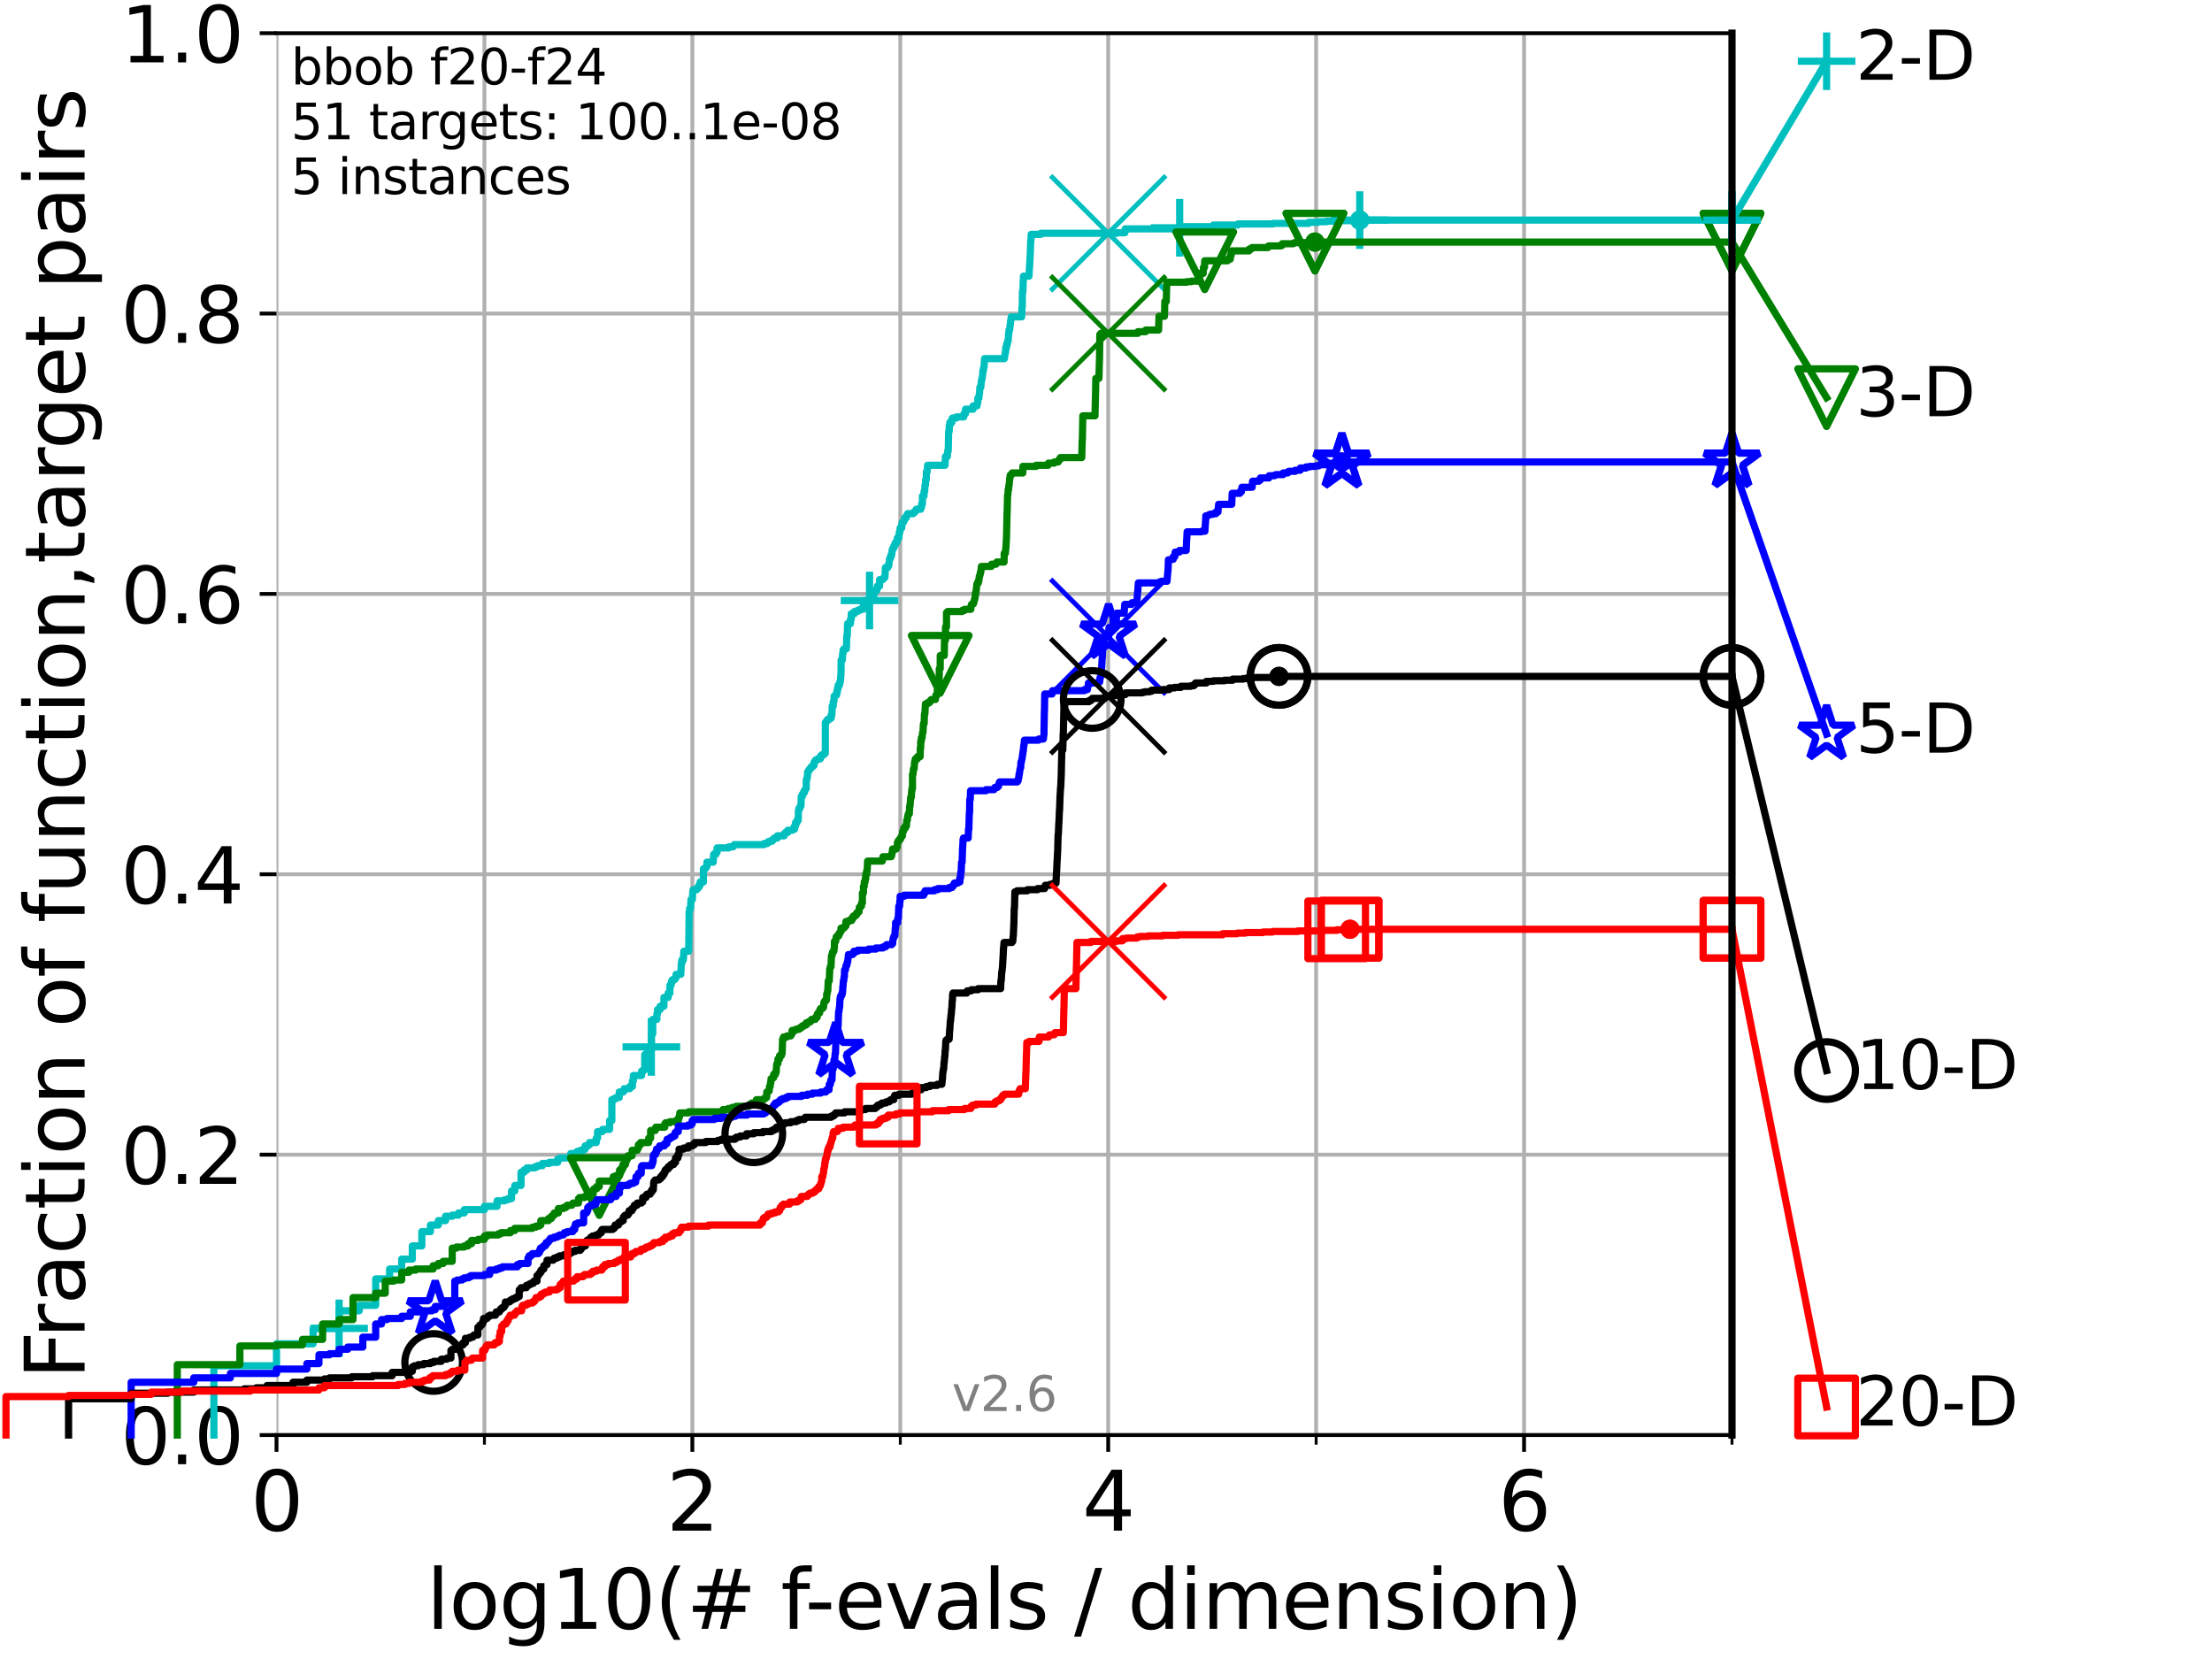 <?xml version="1.0" encoding="utf-8" standalone="no"?>
<!DOCTYPE svg PUBLIC "-//W3C//DTD SVG 1.1//EN"
  "http://www.w3.org/Graphics/SVG/1.1/DTD/svg11.dtd">
<svg xmlns:xlink="http://www.w3.org/1999/xlink" width="460.8pt" height="345.6pt" viewBox="0 0 460.8 345.6" xmlns="http://www.w3.org/2000/svg" version="1.1">
 <defs>
  <style type="text/css">*{stroke-linejoin: round; stroke-linecap: butt}</style>
 </defs>
 <g id="figure_1">
  <g id="patch_1">
   <path d="M 0 345.6 
L 460.8 345.6 
L 460.8 0 
L 0 0 
z
" style="fill: #ffffff"/>
  </g>
  <g id="axes_1">
   <g id="patch_2">
    <path d="M 57.6 298.944 
L 360.806 298.944 
L 360.806 6.912 
L 57.6 6.912 
z
" style="fill: #ffffff"/>
   </g>
   <g id="matplotlib.axis_1">
    <g id="xtick_1">
     <g id="line2d_1">
      <path d="M 57.6 298.944 
L 57.6 6.912 
" clip-path="url(#p8ef6728516)" style="fill: none; stroke: #b0b0b0; stroke-width: 0.8; stroke-linecap: square"/>
     </g>
     <g id="line2d_2">
      <defs>
       <path id="m6b9c1cab55" d="M 0 0 
L 0 3.5 
" style="stroke: #000000; stroke-width: 0.8"/>
      </defs>
      <g>
       <use xlink:href="#m6b9c1cab55" x="57.6" y="298.944" style="stroke: #000000; stroke-width: 0.8"/>
      </g>
     </g>
     <g id="text_1">
      <!-- 0 -->
      <g transform="translate(52.192 318.861)scale(0.17 -0.17)">
       <defs>
        <path id="DejaVuSans-30" d="M 2034 4250 
Q 1547 4250 1301 3770 
Q 1056 3291 1056 2328 
Q 1056 1369 1301 889 
Q 1547 409 2034 409 
Q 2525 409 2770 889 
Q 3016 1369 3016 2328 
Q 3016 3291 2770 3770 
Q 2525 4250 2034 4250 
z
M 2034 4750 
Q 2819 4750 3233 4129 
Q 3647 3509 3647 2328 
Q 3647 1150 3233 529 
Q 2819 -91 2034 -91 
Q 1250 -91 836 529 
Q 422 1150 422 2328 
Q 422 3509 836 4129 
Q 1250 4750 2034 4750 
z
" transform="scale(0.016)"/>
       </defs>
       <use xlink:href="#DejaVuSans-30"/>
      </g>
     </g>
    </g>
    <g id="xtick_2">
     <g id="line2d_3">
      <path d="M 144.23 298.944 
L 144.23 6.912 
" clip-path="url(#p8ef6728516)" style="fill: none; stroke: #b0b0b0; stroke-width: 0.8; stroke-linecap: square"/>
     </g>
     <g id="line2d_4">
      <g>
       <use xlink:href="#m6b9c1cab55" x="144.23" y="298.944" style="stroke: #000000; stroke-width: 0.8"/>
      </g>
     </g>
     <g id="text_2">
      <!-- 2 -->
      <g transform="translate(138.822 318.861)scale(0.17 -0.17)">
       <defs>
        <path id="DejaVuSans-32" d="M 1228 531 
L 3431 531 
L 3431 0 
L 469 0 
L 469 531 
Q 828 903 1448 1529 
Q 2069 2156 2228 2338 
Q 2531 2678 2651 2914 
Q 2772 3150 2772 3378 
Q 2772 3750 2511 3984 
Q 2250 4219 1831 4219 
Q 1534 4219 1204 4116 
Q 875 4013 500 3803 
L 500 4441 
Q 881 4594 1212 4672 
Q 1544 4750 1819 4750 
Q 2544 4750 2975 4387 
Q 3406 4025 3406 3419 
Q 3406 3131 3298 2873 
Q 3191 2616 2906 2266 
Q 2828 2175 2409 1742 
Q 1991 1309 1228 531 
z
" transform="scale(0.016)"/>
       </defs>
       <use xlink:href="#DejaVuSans-32"/>
      </g>
     </g>
    </g>
    <g id="xtick_3">
     <g id="line2d_5">
      <path d="M 230.861 298.944 
L 230.861 6.912 
" clip-path="url(#p8ef6728516)" style="fill: none; stroke: #b0b0b0; stroke-width: 0.8; stroke-linecap: square"/>
     </g>
     <g id="line2d_6">
      <g>
       <use xlink:href="#m6b9c1cab55" x="230.861" y="298.944" style="stroke: #000000; stroke-width: 0.8"/>
      </g>
     </g>
     <g id="text_3">
      <!-- 4 -->
      <g transform="translate(225.453 318.861)scale(0.17 -0.17)">
       <defs>
        <path id="DejaVuSans-34" d="M 2419 4116 
L 825 1625 
L 2419 1625 
L 2419 4116 
z
M 2253 4666 
L 3047 4666 
L 3047 1625 
L 3713 1625 
L 3713 1100 
L 3047 1100 
L 3047 0 
L 2419 0 
L 2419 1100 
L 313 1100 
L 313 1709 
L 2253 4666 
z
" transform="scale(0.016)"/>
       </defs>
       <use xlink:href="#DejaVuSans-34"/>
      </g>
     </g>
    </g>
    <g id="xtick_4">
     <g id="line2d_7">
      <path d="M 317.491 298.944 
L 317.491 6.912 
" clip-path="url(#p8ef6728516)" style="fill: none; stroke: #b0b0b0; stroke-width: 0.8; stroke-linecap: square"/>
     </g>
     <g id="line2d_8">
      <g>
       <use xlink:href="#m6b9c1cab55" x="317.491" y="298.944" style="stroke: #000000; stroke-width: 0.8"/>
      </g>
     </g>
     <g id="text_4">
      <!-- 6 -->
      <g transform="translate(312.083 318.861)scale(0.17 -0.17)">
       <defs>
        <path id="DejaVuSans-36" d="M 2113 2584 
Q 1688 2584 1439 2293 
Q 1191 2003 1191 1497 
Q 1191 994 1439 701 
Q 1688 409 2113 409 
Q 2538 409 2786 701 
Q 3034 994 3034 1497 
Q 3034 2003 2786 2293 
Q 2538 2584 2113 2584 
z
M 3366 4563 
L 3366 3988 
Q 3128 4100 2886 4159 
Q 2644 4219 2406 4219 
Q 1781 4219 1451 3797 
Q 1122 3375 1075 2522 
Q 1259 2794 1537 2939 
Q 1816 3084 2150 3084 
Q 2853 3084 3261 2657 
Q 3669 2231 3669 1497 
Q 3669 778 3244 343 
Q 2819 -91 2113 -91 
Q 1303 -91 875 529 
Q 447 1150 447 2328 
Q 447 3434 972 4092 
Q 1497 4750 2381 4750 
Q 2619 4750 2861 4703 
Q 3103 4656 3366 4563 
z
" transform="scale(0.016)"/>
       </defs>
       <use xlink:href="#DejaVuSans-36"/>
      </g>
     </g>
    </g>
    <g id="xtick_5">
     <g id="line2d_9">
      <path d="M 100.915 298.944 
L 100.915 6.912 
" clip-path="url(#p8ef6728516)" style="fill: none; stroke: #b0b0b0; stroke-width: 0.8; stroke-linecap: square"/>
     </g>
     <g id="line2d_10">
      <defs>
       <path id="mcf2f5fc72b" d="M 0 0 
L 0 2 
" style="stroke: #000000; stroke-width: 0.6"/>
      </defs>
      <g>
       <use xlink:href="#mcf2f5fc72b" x="100.915" y="298.944" style="stroke: #000000; stroke-width: 0.6"/>
      </g>
     </g>
    </g>
    <g id="xtick_6">
     <g id="line2d_11">
      <path d="M 187.546 298.944 
L 187.546 6.912 
" clip-path="url(#p8ef6728516)" style="fill: none; stroke: #b0b0b0; stroke-width: 0.8; stroke-linecap: square"/>
     </g>
     <g id="line2d_12">
      <g>
       <use xlink:href="#mcf2f5fc72b" x="187.546" y="298.944" style="stroke: #000000; stroke-width: 0.6"/>
      </g>
     </g>
    </g>
    <g id="xtick_7">
     <g id="line2d_13">
      <path d="M 274.176 298.944 
L 274.176 6.912 
" clip-path="url(#p8ef6728516)" style="fill: none; stroke: #b0b0b0; stroke-width: 0.8; stroke-linecap: square"/>
     </g>
     <g id="line2d_14">
      <g>
       <use xlink:href="#mcf2f5fc72b" x="274.176" y="298.944" style="stroke: #000000; stroke-width: 0.6"/>
      </g>
     </g>
    </g>
    <g id="xtick_8">
     <g id="line2d_15">
      <path d="M 360.806 298.944 
L 360.806 6.912 
" clip-path="url(#p8ef6728516)" style="fill: none; stroke: #b0b0b0; stroke-width: 0.8; stroke-linecap: square"/>
     </g>
     <g id="line2d_16">
      <g>
       <use xlink:href="#mcf2f5fc72b" x="360.806" y="298.944" style="stroke: #000000; stroke-width: 0.6"/>
      </g>
     </g>
    </g>
    <g id="text_5">
     <!-- log10(# f-evals / dimension) -->
     <g transform="translate(88.823 339.314)scale(0.17 -0.17)">
      <defs>
       <path id="DejaVuSans-6c" d="M 603 4863 
L 1178 4863 
L 1178 0 
L 603 0 
L 603 4863 
z
" transform="scale(0.016)"/>
       <path id="DejaVuSans-6f" d="M 1959 3097 
Q 1497 3097 1228 2736 
Q 959 2375 959 1747 
Q 959 1119 1226 758 
Q 1494 397 1959 397 
Q 2419 397 2687 759 
Q 2956 1122 2956 1747 
Q 2956 2369 2687 2733 
Q 2419 3097 1959 3097 
z
M 1959 3584 
Q 2709 3584 3137 3096 
Q 3566 2609 3566 1747 
Q 3566 888 3137 398 
Q 2709 -91 1959 -91 
Q 1206 -91 779 398 
Q 353 888 353 1747 
Q 353 2609 779 3096 
Q 1206 3584 1959 3584 
z
" transform="scale(0.016)"/>
       <path id="DejaVuSans-67" d="M 2906 1791 
Q 2906 2416 2648 2759 
Q 2391 3103 1925 3103 
Q 1463 3103 1205 2759 
Q 947 2416 947 1791 
Q 947 1169 1205 825 
Q 1463 481 1925 481 
Q 2391 481 2648 825 
Q 2906 1169 2906 1791 
z
M 3481 434 
Q 3481 -459 3084 -895 
Q 2688 -1331 1869 -1331 
Q 1566 -1331 1297 -1286 
Q 1028 -1241 775 -1147 
L 775 -588 
Q 1028 -725 1275 -790 
Q 1522 -856 1778 -856 
Q 2344 -856 2625 -561 
Q 2906 -266 2906 331 
L 2906 616 
Q 2728 306 2450 153 
Q 2172 0 1784 0 
Q 1141 0 747 490 
Q 353 981 353 1791 
Q 353 2603 747 3093 
Q 1141 3584 1784 3584 
Q 2172 3584 2450 3431 
Q 2728 3278 2906 2969 
L 2906 3500 
L 3481 3500 
L 3481 434 
z
" transform="scale(0.016)"/>
       <path id="DejaVuSans-31" d="M 794 531 
L 1825 531 
L 1825 4091 
L 703 3866 
L 703 4441 
L 1819 4666 
L 2450 4666 
L 2450 531 
L 3481 531 
L 3481 0 
L 794 0 
L 794 531 
z
" transform="scale(0.016)"/>
       <path id="DejaVuSans-28" d="M 1984 4856 
Q 1566 4138 1362 3434 
Q 1159 2731 1159 2009 
Q 1159 1288 1364 580 
Q 1569 -128 1984 -844 
L 1484 -844 
Q 1016 -109 783 600 
Q 550 1309 550 2009 
Q 550 2706 781 3412 
Q 1013 4119 1484 4856 
L 1984 4856 
z
" transform="scale(0.016)"/>
       <path id="DejaVuSans-23" d="M 3272 2816 
L 2363 2816 
L 2100 1772 
L 3016 1772 
L 3272 2816 
z
M 2803 4594 
L 2478 3297 
L 3391 3297 
L 3719 4594 
L 4219 4594 
L 3897 3297 
L 4872 3297 
L 4872 2816 
L 3775 2816 
L 3519 1772 
L 4513 1772 
L 4513 1294 
L 3397 1294 
L 3072 0 
L 2572 0 
L 2894 1294 
L 1978 1294 
L 1656 0 
L 1153 0 
L 1478 1294 
L 494 1294 
L 494 1772 
L 1594 1772 
L 1856 2816 
L 850 2816 
L 850 3297 
L 1978 3297 
L 2297 4594 
L 2803 4594 
z
" transform="scale(0.016)"/>
       <path id="DejaVuSans-20" transform="scale(0.016)"/>
       <path id="DejaVuSans-66" d="M 2375 4863 
L 2375 4384 
L 1825 4384 
Q 1516 4384 1395 4259 
Q 1275 4134 1275 3809 
L 1275 3500 
L 2222 3500 
L 2222 3053 
L 1275 3053 
L 1275 0 
L 697 0 
L 697 3053 
L 147 3053 
L 147 3500 
L 697 3500 
L 697 3744 
Q 697 4328 969 4595 
Q 1241 4863 1831 4863 
L 2375 4863 
z
" transform="scale(0.016)"/>
       <path id="DejaVuSans-2d" d="M 313 2009 
L 1997 2009 
L 1997 1497 
L 313 1497 
L 313 2009 
z
" transform="scale(0.016)"/>
       <path id="DejaVuSans-65" d="M 3597 1894 
L 3597 1613 
L 953 1613 
Q 991 1019 1311 708 
Q 1631 397 2203 397 
Q 2534 397 2845 478 
Q 3156 559 3463 722 
L 3463 178 
Q 3153 47 2828 -22 
Q 2503 -91 2169 -91 
Q 1331 -91 842 396 
Q 353 884 353 1716 
Q 353 2575 817 3079 
Q 1281 3584 2069 3584 
Q 2775 3584 3186 3129 
Q 3597 2675 3597 1894 
z
M 3022 2063 
Q 3016 2534 2758 2815 
Q 2500 3097 2075 3097 
Q 1594 3097 1305 2825 
Q 1016 2553 972 2059 
L 3022 2063 
z
" transform="scale(0.016)"/>
       <path id="DejaVuSans-76" d="M 191 3500 
L 800 3500 
L 1894 563 
L 2988 3500 
L 3597 3500 
L 2284 0 
L 1503 0 
L 191 3500 
z
" transform="scale(0.016)"/>
       <path id="DejaVuSans-61" d="M 2194 1759 
Q 1497 1759 1228 1600 
Q 959 1441 959 1056 
Q 959 750 1161 570 
Q 1363 391 1709 391 
Q 2188 391 2477 730 
Q 2766 1069 2766 1631 
L 2766 1759 
L 2194 1759 
z
M 3341 1997 
L 3341 0 
L 2766 0 
L 2766 531 
Q 2569 213 2275 61 
Q 1981 -91 1556 -91 
Q 1019 -91 701 211 
Q 384 513 384 1019 
Q 384 1609 779 1909 
Q 1175 2209 1959 2209 
L 2766 2209 
L 2766 2266 
Q 2766 2663 2505 2880 
Q 2244 3097 1772 3097 
Q 1472 3097 1187 3025 
Q 903 2953 641 2809 
L 641 3341 
Q 956 3463 1253 3523 
Q 1550 3584 1831 3584 
Q 2591 3584 2966 3190 
Q 3341 2797 3341 1997 
z
" transform="scale(0.016)"/>
       <path id="DejaVuSans-73" d="M 2834 3397 
L 2834 2853 
Q 2591 2978 2328 3040 
Q 2066 3103 1784 3103 
Q 1356 3103 1142 2972 
Q 928 2841 928 2578 
Q 928 2378 1081 2264 
Q 1234 2150 1697 2047 
L 1894 2003 
Q 2506 1872 2764 1633 
Q 3022 1394 3022 966 
Q 3022 478 2636 193 
Q 2250 -91 1575 -91 
Q 1294 -91 989 -36 
Q 684 19 347 128 
L 347 722 
Q 666 556 975 473 
Q 1284 391 1588 391 
Q 1994 391 2212 530 
Q 2431 669 2431 922 
Q 2431 1156 2273 1281 
Q 2116 1406 1581 1522 
L 1381 1569 
Q 847 1681 609 1914 
Q 372 2147 372 2553 
Q 372 3047 722 3315 
Q 1072 3584 1716 3584 
Q 2034 3584 2315 3537 
Q 2597 3491 2834 3397 
z
" transform="scale(0.016)"/>
       <path id="DejaVuSans-2f" d="M 1625 4666 
L 2156 4666 
L 531 -594 
L 0 -594 
L 1625 4666 
z
" transform="scale(0.016)"/>
       <path id="DejaVuSans-64" d="M 2906 2969 
L 2906 4863 
L 3481 4863 
L 3481 0 
L 2906 0 
L 2906 525 
Q 2725 213 2448 61 
Q 2172 -91 1784 -91 
Q 1150 -91 751 415 
Q 353 922 353 1747 
Q 353 2572 751 3078 
Q 1150 3584 1784 3584 
Q 2172 3584 2448 3432 
Q 2725 3281 2906 2969 
z
M 947 1747 
Q 947 1113 1208 752 
Q 1469 391 1925 391 
Q 2381 391 2643 752 
Q 2906 1113 2906 1747 
Q 2906 2381 2643 2742 
Q 2381 3103 1925 3103 
Q 1469 3103 1208 2742 
Q 947 2381 947 1747 
z
" transform="scale(0.016)"/>
       <path id="DejaVuSans-69" d="M 603 3500 
L 1178 3500 
L 1178 0 
L 603 0 
L 603 3500 
z
M 603 4863 
L 1178 4863 
L 1178 4134 
L 603 4134 
L 603 4863 
z
" transform="scale(0.016)"/>
       <path id="DejaVuSans-6d" d="M 3328 2828 
Q 3544 3216 3844 3400 
Q 4144 3584 4550 3584 
Q 5097 3584 5394 3201 
Q 5691 2819 5691 2113 
L 5691 0 
L 5113 0 
L 5113 2094 
Q 5113 2597 4934 2840 
Q 4756 3084 4391 3084 
Q 3944 3084 3684 2787 
Q 3425 2491 3425 1978 
L 3425 0 
L 2847 0 
L 2847 2094 
Q 2847 2600 2669 2842 
Q 2491 3084 2119 3084 
Q 1678 3084 1418 2786 
Q 1159 2488 1159 1978 
L 1159 0 
L 581 0 
L 581 3500 
L 1159 3500 
L 1159 2956 
Q 1356 3278 1631 3431 
Q 1906 3584 2284 3584 
Q 2666 3584 2933 3390 
Q 3200 3197 3328 2828 
z
" transform="scale(0.016)"/>
       <path id="DejaVuSans-6e" d="M 3513 2113 
L 3513 0 
L 2938 0 
L 2938 2094 
Q 2938 2591 2744 2837 
Q 2550 3084 2163 3084 
Q 1697 3084 1428 2787 
Q 1159 2491 1159 1978 
L 1159 0 
L 581 0 
L 581 3500 
L 1159 3500 
L 1159 2956 
Q 1366 3272 1645 3428 
Q 1925 3584 2291 3584 
Q 2894 3584 3203 3211 
Q 3513 2838 3513 2113 
z
" transform="scale(0.016)"/>
       <path id="DejaVuSans-29" d="M 513 4856 
L 1013 4856 
Q 1481 4119 1714 3412 
Q 1947 2706 1947 2009 
Q 1947 1309 1714 600 
Q 1481 -109 1013 -844 
L 513 -844 
Q 928 -128 1133 580 
Q 1338 1288 1338 2009 
Q 1338 2731 1133 3434 
Q 928 4138 513 4856 
z
" transform="scale(0.016)"/>
      </defs>
      <use xlink:href="#DejaVuSans-6c"/>
      <use xlink:href="#DejaVuSans-6f" x="27.783"/>
      <use xlink:href="#DejaVuSans-67" x="88.965"/>
      <use xlink:href="#DejaVuSans-31" x="152.441"/>
      <use xlink:href="#DejaVuSans-30" x="216.064"/>
      <use xlink:href="#DejaVuSans-28" x="279.688"/>
      <use xlink:href="#DejaVuSans-23" x="318.701"/>
      <use xlink:href="#DejaVuSans-20" x="402.49"/>
      <use xlink:href="#DejaVuSans-66" x="434.277"/>
      <use xlink:href="#DejaVuSans-2d" x="463.982"/>
      <use xlink:href="#DejaVuSans-65" x="500.066"/>
      <use xlink:href="#DejaVuSans-76" x="561.59"/>
      <use xlink:href="#DejaVuSans-61" x="620.77"/>
      <use xlink:href="#DejaVuSans-6c" x="682.049"/>
      <use xlink:href="#DejaVuSans-73" x="709.832"/>
      <use xlink:href="#DejaVuSans-20" x="761.932"/>
      <use xlink:href="#DejaVuSans-2f" x="793.719"/>
      <use xlink:href="#DejaVuSans-20" x="827.41"/>
      <use xlink:href="#DejaVuSans-64" x="859.197"/>
      <use xlink:href="#DejaVuSans-69" x="922.674"/>
      <use xlink:href="#DejaVuSans-6d" x="950.457"/>
      <use xlink:href="#DejaVuSans-65" x="1047.869"/>
      <use xlink:href="#DejaVuSans-6e" x="1109.393"/>
      <use xlink:href="#DejaVuSans-73" x="1172.771"/>
      <use xlink:href="#DejaVuSans-69" x="1224.871"/>
      <use xlink:href="#DejaVuSans-6f" x="1252.654"/>
      <use xlink:href="#DejaVuSans-6e" x="1313.836"/>
      <use xlink:href="#DejaVuSans-29" x="1377.215"/>
     </g>
    </g>
   </g>
   <g id="matplotlib.axis_2">
    <g id="ytick_1">
     <g id="line2d_17">
      <path d="M 57.6 298.944 
L 360.806 298.944 
" clip-path="url(#p8ef6728516)" style="fill: none; stroke: #b0b0b0; stroke-width: 0.8; stroke-linecap: square"/>
     </g>
     <g id="line2d_18">
      <defs>
       <path id="m17a8dde5af" d="M 0 0 
L -3.5 0 
" style="stroke: #000000; stroke-width: 0.8"/>
      </defs>
      <g>
       <use xlink:href="#m17a8dde5af" x="57.6" y="298.944" style="stroke: #000000; stroke-width: 0.8"/>
      </g>
     </g>
     <g id="text_6">
      <!-- 0.0 -->
      <g transform="translate(25.155 305.023)scale(0.16 -0.16)">
       <defs>
        <path id="DejaVuSans-2e" d="M 684 794 
L 1344 794 
L 1344 0 
L 684 0 
L 684 794 
z
" transform="scale(0.016)"/>
       </defs>
       <use xlink:href="#DejaVuSans-30"/>
       <use xlink:href="#DejaVuSans-2e" x="63.623"/>
       <use xlink:href="#DejaVuSans-30" x="95.41"/>
      </g>
     </g>
    </g>
    <g id="ytick_2">
     <g id="line2d_19">
      <path d="M 57.6 240.538 
L 360.806 240.538 
" clip-path="url(#p8ef6728516)" style="fill: none; stroke: #b0b0b0; stroke-width: 0.8; stroke-linecap: square"/>
     </g>
     <g id="line2d_20">
      <g>
       <use xlink:href="#m17a8dde5af" x="57.6" y="240.538" style="stroke: #000000; stroke-width: 0.8"/>
      </g>
     </g>
     <g id="text_7">
      <!-- 0.2 -->
      <g transform="translate(25.155 246.616)scale(0.16 -0.16)">
       <use xlink:href="#DejaVuSans-30"/>
       <use xlink:href="#DejaVuSans-2e" x="63.623"/>
       <use xlink:href="#DejaVuSans-32" x="95.41"/>
      </g>
     </g>
    </g>
    <g id="ytick_3">
     <g id="line2d_21">
      <path d="M 57.6 182.131 
L 360.806 182.131 
" clip-path="url(#p8ef6728516)" style="fill: none; stroke: #b0b0b0; stroke-width: 0.8; stroke-linecap: square"/>
     </g>
     <g id="line2d_22">
      <g>
       <use xlink:href="#m17a8dde5af" x="57.6" y="182.131" style="stroke: #000000; stroke-width: 0.8"/>
      </g>
     </g>
     <g id="text_8">
      <!-- 0.4 -->
      <g transform="translate(25.155 188.21)scale(0.16 -0.16)">
       <use xlink:href="#DejaVuSans-30"/>
       <use xlink:href="#DejaVuSans-2e" x="63.623"/>
       <use xlink:href="#DejaVuSans-34" x="95.41"/>
      </g>
     </g>
    </g>
    <g id="ytick_4">
     <g id="line2d_23">
      <path d="M 57.6 123.725 
L 360.806 123.725 
" clip-path="url(#p8ef6728516)" style="fill: none; stroke: #b0b0b0; stroke-width: 0.8; stroke-linecap: square"/>
     </g>
     <g id="line2d_24">
      <g>
       <use xlink:href="#m17a8dde5af" x="57.6" y="123.725" style="stroke: #000000; stroke-width: 0.8"/>
      </g>
     </g>
     <g id="text_9">
      <!-- 0.6 -->
      <g transform="translate(25.155 129.804)scale(0.16 -0.16)">
       <use xlink:href="#DejaVuSans-30"/>
       <use xlink:href="#DejaVuSans-2e" x="63.623"/>
       <use xlink:href="#DejaVuSans-36" x="95.41"/>
      </g>
     </g>
    </g>
    <g id="ytick_5">
     <g id="line2d_25">
      <path d="M 57.6 65.318 
L 360.806 65.318 
" clip-path="url(#p8ef6728516)" style="fill: none; stroke: #b0b0b0; stroke-width: 0.8; stroke-linecap: square"/>
     </g>
     <g id="line2d_26">
      <g>
       <use xlink:href="#m17a8dde5af" x="57.6" y="65.318" style="stroke: #000000; stroke-width: 0.8"/>
      </g>
     </g>
     <g id="text_10">
      <!-- 0.8 -->
      <g transform="translate(25.155 71.397)scale(0.16 -0.16)">
       <defs>
        <path id="DejaVuSans-38" d="M 2034 2216 
Q 1584 2216 1326 1975 
Q 1069 1734 1069 1313 
Q 1069 891 1326 650 
Q 1584 409 2034 409 
Q 2484 409 2743 651 
Q 3003 894 3003 1313 
Q 3003 1734 2745 1975 
Q 2488 2216 2034 2216 
z
M 1403 2484 
Q 997 2584 770 2862 
Q 544 3141 544 3541 
Q 544 4100 942 4425 
Q 1341 4750 2034 4750 
Q 2731 4750 3128 4425 
Q 3525 4100 3525 3541 
Q 3525 3141 3298 2862 
Q 3072 2584 2669 2484 
Q 3125 2378 3379 2068 
Q 3634 1759 3634 1313 
Q 3634 634 3220 271 
Q 2806 -91 2034 -91 
Q 1263 -91 848 271 
Q 434 634 434 1313 
Q 434 1759 690 2068 
Q 947 2378 1403 2484 
z
M 1172 3481 
Q 1172 3119 1398 2916 
Q 1625 2713 2034 2713 
Q 2441 2713 2670 2916 
Q 2900 3119 2900 3481 
Q 2900 3844 2670 4047 
Q 2441 4250 2034 4250 
Q 1625 4250 1398 4047 
Q 1172 3844 1172 3481 
z
" transform="scale(0.016)"/>
       </defs>
       <use xlink:href="#DejaVuSans-30"/>
       <use xlink:href="#DejaVuSans-2e" x="63.623"/>
       <use xlink:href="#DejaVuSans-38" x="95.41"/>
      </g>
     </g>
    </g>
    <g id="ytick_6">
     <g id="line2d_27">
      <path d="M 57.6 6.912 
L 360.806 6.912 
" clip-path="url(#p8ef6728516)" style="fill: none; stroke: #b0b0b0; stroke-width: 0.8; stroke-linecap: square"/>
     </g>
     <g id="line2d_28">
      <g>
       <use xlink:href="#m17a8dde5af" x="57.6" y="6.912" style="stroke: #000000; stroke-width: 0.8"/>
      </g>
     </g>
     <g id="text_11">
      <!-- 1.0 -->
      <g transform="translate(25.155 12.991)scale(0.16 -0.16)">
       <use xlink:href="#DejaVuSans-31"/>
       <use xlink:href="#DejaVuSans-2e" x="63.623"/>
       <use xlink:href="#DejaVuSans-30" x="95.41"/>
      </g>
     </g>
    </g>
    <g id="text_12">
     <!-- Fraction of function,target pairs -->
     <g transform="translate(17.62 287.313)rotate(-90)scale(0.17 -0.17)">
      <defs>
       <path id="DejaVuSans-46" d="M 628 4666 
L 3309 4666 
L 3309 4134 
L 1259 4134 
L 1259 2759 
L 3109 2759 
L 3109 2228 
L 1259 2228 
L 1259 0 
L 628 0 
L 628 4666 
z
" transform="scale(0.016)"/>
       <path id="DejaVuSans-72" d="M 2631 2963 
Q 2534 3019 2420 3045 
Q 2306 3072 2169 3072 
Q 1681 3072 1420 2755 
Q 1159 2438 1159 1844 
L 1159 0 
L 581 0 
L 581 3500 
L 1159 3500 
L 1159 2956 
Q 1341 3275 1631 3429 
Q 1922 3584 2338 3584 
Q 2397 3584 2469 3576 
Q 2541 3569 2628 3553 
L 2631 2963 
z
" transform="scale(0.016)"/>
       <path id="DejaVuSans-63" d="M 3122 3366 
L 3122 2828 
Q 2878 2963 2633 3030 
Q 2388 3097 2138 3097 
Q 1578 3097 1268 2742 
Q 959 2388 959 1747 
Q 959 1106 1268 751 
Q 1578 397 2138 397 
Q 2388 397 2633 464 
Q 2878 531 3122 666 
L 3122 134 
Q 2881 22 2623 -34 
Q 2366 -91 2075 -91 
Q 1284 -91 818 406 
Q 353 903 353 1747 
Q 353 2603 823 3093 
Q 1294 3584 2113 3584 
Q 2378 3584 2631 3529 
Q 2884 3475 3122 3366 
z
" transform="scale(0.016)"/>
       <path id="DejaVuSans-74" d="M 1172 4494 
L 1172 3500 
L 2356 3500 
L 2356 3053 
L 1172 3053 
L 1172 1153 
Q 1172 725 1289 603 
Q 1406 481 1766 481 
L 2356 481 
L 2356 0 
L 1766 0 
Q 1100 0 847 248 
Q 594 497 594 1153 
L 594 3053 
L 172 3053 
L 172 3500 
L 594 3500 
L 594 4494 
L 1172 4494 
z
" transform="scale(0.016)"/>
       <path id="DejaVuSans-75" d="M 544 1381 
L 544 3500 
L 1119 3500 
L 1119 1403 
Q 1119 906 1312 657 
Q 1506 409 1894 409 
Q 2359 409 2629 706 
Q 2900 1003 2900 1516 
L 2900 3500 
L 3475 3500 
L 3475 0 
L 2900 0 
L 2900 538 
Q 2691 219 2414 64 
Q 2138 -91 1772 -91 
Q 1169 -91 856 284 
Q 544 659 544 1381 
z
M 1991 3584 
L 1991 3584 
z
" transform="scale(0.016)"/>
       <path id="DejaVuSans-2c" d="M 750 794 
L 1409 794 
L 1409 256 
L 897 -744 
L 494 -744 
L 750 256 
L 750 794 
z
" transform="scale(0.016)"/>
       <path id="DejaVuSans-70" d="M 1159 525 
L 1159 -1331 
L 581 -1331 
L 581 3500 
L 1159 3500 
L 1159 2969 
Q 1341 3281 1617 3432 
Q 1894 3584 2278 3584 
Q 2916 3584 3314 3078 
Q 3713 2572 3713 1747 
Q 3713 922 3314 415 
Q 2916 -91 2278 -91 
Q 1894 -91 1617 61 
Q 1341 213 1159 525 
z
M 3116 1747 
Q 3116 2381 2855 2742 
Q 2594 3103 2138 3103 
Q 1681 3103 1420 2742 
Q 1159 2381 1159 1747 
Q 1159 1113 1420 752 
Q 1681 391 2138 391 
Q 2594 391 2855 752 
Q 3116 1113 3116 1747 
z
" transform="scale(0.016)"/>
      </defs>
      <use xlink:href="#DejaVuSans-46"/>
      <use xlink:href="#DejaVuSans-72" x="50.27"/>
      <use xlink:href="#DejaVuSans-61" x="91.383"/>
      <use xlink:href="#DejaVuSans-63" x="152.662"/>
      <use xlink:href="#DejaVuSans-74" x="207.643"/>
      <use xlink:href="#DejaVuSans-69" x="246.852"/>
      <use xlink:href="#DejaVuSans-6f" x="274.635"/>
      <use xlink:href="#DejaVuSans-6e" x="335.816"/>
      <use xlink:href="#DejaVuSans-20" x="399.195"/>
      <use xlink:href="#DejaVuSans-6f" x="430.982"/>
      <use xlink:href="#DejaVuSans-66" x="492.164"/>
      <use xlink:href="#DejaVuSans-20" x="527.369"/>
      <use xlink:href="#DejaVuSans-66" x="559.156"/>
      <use xlink:href="#DejaVuSans-75" x="594.361"/>
      <use xlink:href="#DejaVuSans-6e" x="657.74"/>
      <use xlink:href="#DejaVuSans-63" x="721.119"/>
      <use xlink:href="#DejaVuSans-74" x="776.1"/>
      <use xlink:href="#DejaVuSans-69" x="815.309"/>
      <use xlink:href="#DejaVuSans-6f" x="843.092"/>
      <use xlink:href="#DejaVuSans-6e" x="904.273"/>
      <use xlink:href="#DejaVuSans-2c" x="967.652"/>
      <use xlink:href="#DejaVuSans-74" x="999.439"/>
      <use xlink:href="#DejaVuSans-61" x="1038.648"/>
      <use xlink:href="#DejaVuSans-72" x="1099.928"/>
      <use xlink:href="#DejaVuSans-67" x="1139.291"/>
      <use xlink:href="#DejaVuSans-65" x="1202.768"/>
      <use xlink:href="#DejaVuSans-74" x="1264.291"/>
      <use xlink:href="#DejaVuSans-20" x="1303.5"/>
      <use xlink:href="#DejaVuSans-70" x="1335.287"/>
      <use xlink:href="#DejaVuSans-61" x="1398.764"/>
      <use xlink:href="#DejaVuSans-69" x="1460.043"/>
      <use xlink:href="#DejaVuSans-72" x="1487.826"/>
      <use xlink:href="#DejaVuSans-73" x="1528.939"/>
     </g>
    </g>
   </g>
   <g id="line2d_29">
    <defs>
     <path id="m0eb39aa6f8" d="M 0 1.5 
C 0.398 1.5 0.779 1.342 1.061 1.061 
C 1.342 0.779 1.5 0.398 1.5 0 
C 1.5 -0.398 1.342 -0.779 1.061 -1.061 
C 0.779 -1.342 0.398 -1.5 0 -1.5 
C -0.398 -1.5 -0.779 -1.342 -1.061 -1.061 
C -1.342 -0.779 -1.5 -0.398 -1.5 0 
C -1.5 0.398 -1.342 0.779 -1.061 1.061 
C -0.779 1.342 -0.398 1.5 0 1.5 
z
" style="stroke: #00bfbf"/>
    </defs>
    <g>
     <use xlink:href="#m0eb39aa6f8" x="283.263" y="45.85" style="fill: #00bfbf; stroke: #00bfbf"/>
     <use xlink:href="#m0eb39aa6f8" x="283.263" y="45.85" style="fill: #00bfbf; stroke: #00bfbf"/>
    </g>
   </g>
   <g id="line2d_30">
    <path d="M 44.561 298.944 
L 44.561 284.514 
L 57.6 284.514 
L 57.6 279.933 
L 65.227 279.933 
L 65.227 276.727 
L 70.639 276.727 
L 70.639 273.062 
L 74.837 273.062 
L 74.837 271.917 
L 78.267 271.917 
L 78.267 266.42 
L 81.166 266.42 
L 81.166 264.358 
L 83.678 264.358 
L 83.678 262.297 
L 85.894 262.297 
L 85.894 259.548 
L 87.876 259.548 
L 87.876 256.571 
L 89.669 256.571 
L 89.669 255.196 
L 91.306 255.196 
L 91.306 254.28 
L 92.812 254.28 
L 92.812 253.364 
L 94.206 253.364 
L 94.206 253.135 
L 95.503 253.135 
L 95.503 252.677 
L 96.718 252.677 
L 96.718 251.99 
L 100.915 251.99 
L 100.915 251.303 
L 103.544 251.303 
L 103.544 250.157 
L 105.113 250.157 
L 105.113 249.928 
L 105.851 249.928 
L 105.851 249.699 
L 106.561 249.699 
L 106.561 248.096 
L 107.245 248.096 
L 107.245 246.951 
L 108.543 246.951 
L 108.543 244.202 
L 109.159 244.202 
L 109.159 243.744 
L 109.757 243.744 
L 109.757 243.286 
L 111.442 243.286 
L 111.442 243.057 
L 111.972 243.057 
L 111.972 242.828 
L 112.989 242.828 
L 112.989 242.37 
L 114.419 242.37 
L 114.419 242.141 
L 116.17 242.141 
L 116.17 241.454 
L 116.584 241.454 
L 116.584 241.225 
L 118.89 241.225 
L 118.89 240.309 
L 119.945 240.309 
L 119.945 240.08 
L 120.284 240.08 
L 120.284 239.85 
L 120.944 239.85 
L 120.944 239.621 
L 121.582 239.621 
L 121.582 239.392 
L 121.893 239.392 
L 121.893 238.705 
L 122.5 238.705 
L 122.5 238.476 
L 122.796 238.476 
L 122.796 238.018 
L 124.211 238.018 
L 124.211 237.102 
L 124.482 237.102 
L 124.482 235.728 
L 125.527 235.728 
L 125.527 235.27 
L 126.994 235.27 
L 126.994 233.437 
L 127.458 233.437 
L 127.458 229.085 
L 127.911 229.085 
L 127.911 228.856 
L 128.354 228.856 
L 128.354 228.627 
L 128.999 228.627 
L 128.999 227.482 
L 129.826 227.482 
L 129.826 227.253 
L 130.027 227.253 
L 130.027 226.795 
L 131.191 226.795 
L 131.191 226.337 
L 131.747 226.337 
L 131.747 225.192 
L 131.929 225.192 
L 131.929 224.046 
L 133.656 224.046 
L 133.656 223.13 
L 133.983 223.13 
L 133.983 222.901 
L 134.305 222.901 
L 134.305 219.695 
L 134.621 219.695 
L 134.621 219.465 
L 134.932 219.465 
L 134.932 219.236 
L 135.539 219.236 
L 135.539 218.091 
L 135.688 218.091 
L 135.688 215.343 
L 135.981 215.343 
L 135.981 212.365 
L 136.837 212.365 
L 136.837 211.22 
L 136.975 211.22 
L 136.975 210.304 
L 137.521 210.304 
L 137.521 209.617 
L 138.31 209.617 
L 138.31 207.784 
L 139.191 207.784 
L 139.191 206.868 
L 139.556 206.868 
L 139.556 205.265 
L 139.796 205.265 
L 139.796 204.807 
L 139.915 204.807 
L 139.915 204.349 
L 140.033 204.349 
L 140.033 204.119 
L 140.497 204.119 
L 140.497 203.89 
L 140.725 203.89 
L 140.725 203.661 
L 140.838 203.661 
L 140.838 202.974 
L 141.826 202.974 
L 141.932 200.684 
L 142.038 200.684 
L 142.038 199.997 
L 142.353 199.997 
L 142.456 198.164 
L 143.462 198.164 
L 143.56 189.919 
L 143.657 189.919 
L 143.657 189.232 
L 143.85 189.232 
L 143.946 187.399 
L 144.23 187.399 
L 144.324 185.567 
L 144.418 185.567 
L 144.418 185.338 
L 145.148 185.338 
L 145.148 185.109 
L 145.327 185.109 
L 145.327 184.88 
L 145.591 184.88 
L 145.591 184.422 
L 145.852 184.422 
L 145.852 183.735 
L 146.53 183.735 
L 146.53 180.986 
L 146.941 180.986 
L 146.941 180.757 
L 147.103 180.757 
L 147.103 180.528 
L 147.264 180.528 
L 147.264 179.612 
L 148.578 179.612 
L 148.652 178.008 
L 149.093 178.008 
L 149.093 177.55 
L 149.382 177.55 
L 149.382 176.634 
L 151.795 176.634 
L 151.795 176.405 
L 152.716 176.405 
L 152.716 176.176 
L 152.954 176.176 
L 152.954 175.947 
L 159.19 175.947 
L 159.19 175.718 
L 159.858 175.718 
L 159.858 175.489 
L 160.142 175.489 
L 160.142 175.26 
L 160.817 175.26 
L 160.817 175.031 
L 161.049 175.031 
L 161.049 174.802 
L 161.278 174.802 
L 161.278 174.573 
L 161.95 174.573 
L 161.95 174.115 
L 163.363 174.115 
L 163.397 173.657 
L 163.599 173.657 
L 163.599 173.428 
L 164.096 173.428 
L 164.096 172.969 
L 165.022 172.969 
L 165.022 172.74 
L 165.514 172.74 
L 165.514 172.053 
L 165.725 172.053 
L 165.725 171.366 
L 166.023 171.366 
L 166.023 170.908 
L 166.287 170.908 
L 166.316 168.847 
L 166.432 168.847 
L 166.432 168.389 
L 166.633 168.389 
L 166.69 167.93 
L 166.86 167.93 
L 166.917 165.869 
L 167.168 165.869 
L 167.168 165.411 
L 167.307 165.411 
L 167.307 165.182 
L 167.526 165.182 
L 167.526 164.724 
L 167.716 164.724 
L 167.824 164.266 
L 167.957 164.266 
L 167.957 162.433 
L 168.09 162.433 
L 168.169 161.746 
L 168.222 161.746 
L 168.222 160.83 
L 168.405 160.83 
L 168.483 160.372 
L 168.663 160.372 
L 168.663 160.143 
L 168.868 160.143 
L 168.868 159.914 
L 169.044 159.914 
L 169.044 159.685 
L 169.344 159.685 
L 169.344 159.456 
L 169.59 159.456 
L 169.59 158.769 
L 169.76 158.769 
L 169.76 158.54 
L 169.905 158.54 
L 169.905 158.311 
L 170.309 158.311 
L 170.309 158.082 
L 170.888 158.082 
L 170.888 157.852 
L 171.001 157.852 
L 171.001 157.394 
L 171.316 157.394 
L 171.316 157.165 
L 171.713 157.165 
L 171.713 156.936 
L 171.93 156.936 
L 171.93 150.523 
L 172.102 150.523 
L 172.102 150.294 
L 172.23 150.294 
L 172.23 150.065 
L 172.462 150.065 
L 172.462 149.836 
L 172.815 149.836 
L 172.815 149.607 
L 173.161 149.607 
L 173.161 148.92 
L 173.302 148.92 
L 173.362 147.087 
L 173.581 147.087 
L 173.581 146.171 
L 173.719 146.171 
L 173.758 145.026 
L 174.011 145.026 
L 174.011 144.797 
L 174.298 144.797 
L 174.298 144.11 
L 174.45 144.11 
L 174.45 143.423 
L 174.6 143.423 
L 174.6 142.736 
L 174.879 142.736 
L 174.953 142.048 
L 175.062 142.048 
L 175.154 140.674 
L 175.19 140.674 
L 175.226 137.467 
L 175.478 137.467 
L 175.531 136.093 
L 175.638 136.093 
L 175.638 135.406 
L 175.779 135.406 
L 175.779 135.177 
L 176.316 135.177 
L 176.402 132.428 
L 176.503 132.428 
L 176.571 129.909 
L 177.168 129.909 
L 177.168 128.993 
L 177.331 128.993 
L 177.331 127.848 
L 177.968 127.848 
L 177.983 127.39 
L 178.614 127.39 
L 178.614 127.16 
L 179.091 127.16 
L 179.091 126.931 
L 179.814 126.931 
L 179.913 125.099 
L 181.143 125.099 
L 181.143 124.87 
L 181.677 124.87 
L 181.754 124.412 
L 181.805 124.412 
L 181.805 124.183 
L 182.008 124.183 
L 182.046 123.725 
L 182.146 123.725 
L 182.146 123.038 
L 182.653 123.038 
L 182.763 122.121 
L 183.23 122.121 
L 183.23 120.747 
L 183.893 120.747 
L 183.893 120.518 
L 184.142 120.518 
L 184.142 120.289 
L 184.344 120.289 
L 184.444 118.228 
L 184.947 118.228 
L 185.012 117.77 
L 185.173 117.77 
L 185.258 116.624 
L 185.332 116.624 
L 185.332 116.395 
L 185.448 116.395 
L 185.49 115.937 
L 185.668 115.937 
L 185.668 115.479 
L 185.782 115.479 
L 185.854 114.563 
L 185.926 114.563 
L 185.926 114.334 
L 186.099 114.334 
L 186.15 113.876 
L 186.352 113.876 
L 186.352 113.418 
L 186.571 113.418 
L 186.571 112.96 
L 186.875 112.96 
L 186.944 112.044 
L 187.252 112.044 
L 187.328 110.898 
L 187.461 110.898 
L 187.517 109.982 
L 187.844 109.982 
L 187.909 108.837 
L 188.193 108.837 
L 188.193 108.608 
L 188.329 108.608 
L 188.419 108.15 
L 188.445 108.15 
L 188.445 107.921 
L 188.757 107.921 
L 188.81 107.463 
L 188.958 107.463 
L 188.958 107.234 
L 189.072 107.234 
L 189.072 107.005 
L 190.232 107.005 
L 190.232 106.775 
L 190.515 106.775 
L 190.515 106.546 
L 190.731 106.546 
L 190.731 106.317 
L 190.873 106.317 
L 190.873 106.088 
L 191.803 106.088 
L 191.803 105.63 
L 191.983 105.63 
L 191.99 104.943 
L 192.16 104.943 
L 192.16 103.34 
L 192.488 103.34 
L 192.488 102.424 
L 192.625 102.424 
L 192.697 101.049 
L 192.797 101.049 
L 192.825 99.904 
L 192.981 99.904 
L 192.981 98.301 
L 193.156 98.301 
L 193.233 96.927 
L 196.863 96.927 
L 196.949 95.094 
L 197.35 95.094 
L 197.417 93.949 
L 197.533 93.949 
L 197.627 89.826 
L 197.748 89.826 
L 197.748 88.681 
L 197.878 88.681 
L 197.878 87.994 
L 198.292 87.994 
L 198.292 87.307 
L 198.424 87.307 
L 198.424 87.078 
L 199.23 87.078 
L 199.23 86.849 
L 200.767 86.849 
L 200.828 86.161 
L 201.132 86.161 
L 201.132 85.245 
L 202.712 85.245 
L 202.712 84.558 
L 203.534 84.558 
L 203.622 83.871 
L 203.69 83.871 
L 203.69 82.955 
L 203.908 82.955 
L 204.018 82.039 
L 204.042 82.039 
L 204.136 80.664 
L 204.322 80.664 
L 204.406 79.519 
L 204.448 79.519 
L 204.54 78.832 
L 204.616 78.832 
L 204.726 77.687 
L 204.741 77.687 
L 204.741 77.229 
L 204.858 77.229 
L 204.902 76.542 
L 204.992 76.542 
L 205.063 75.167 
L 205.103 75.167 
L 205.103 74.709 
L 209.225 74.709 
L 209.314 74.022 
L 209.35 74.022 
L 209.426 73.335 
L 209.485 73.335 
L 209.514 72.419 
L 209.674 72.419 
L 209.674 71.732 
L 209.842 71.732 
L 209.905 71.045 
L 210.014 71.045 
L 210.122 69.441 
L 210.15 69.441 
L 210.184 68.754 
L 210.322 68.754 
L 210.408 67.838 
L 210.445 67.838 
L 210.547 66.693 
L 210.597 66.693 
L 210.661 66.006 
L 212.829 66.006 
L 212.898 63.944 
L 212.954 63.944 
L 212.988 60.738 
L 213.09 60.738 
L 213.169 58.218 
L 213.203 58.218 
L 213.203 57.531 
L 214.357 57.531 
L 214.461 55.469 
L 214.49 55.469 
L 214.595 53.179 
L 214.607 53.179 
L 214.713 50.201 
L 214.758 50.201 
L 214.815 48.827 
L 216.799 48.827 
L 216.799 48.598 
L 232.651 48.598 
L 232.651 48.484 
L 234.338 48.484 
L 234.389 47.682 
L 244.862 47.682 
L 244.862 47.567 
L 245.721 47.567 
L 245.748 47.224 
L 252.763 47.224 
L 252.781 46.88 
L 257.889 46.88 
L 257.889 46.651 
L 265.206 46.651 
L 265.206 46.537 
L 272.625 46.537 
L 272.625 46.308 
L 274.565 46.308 
L 274.565 46.193 
L 276.323 46.193 
L 276.323 46.079 
L 277.931 46.079 
L 277.931 45.964 
L 283.263 45.964 
L 283.263 45.85 
L 360.806 45.85 
L 360.806 45.85 
" style="fill: none; stroke: #00bfbf; stroke-width: 1.5; stroke-linecap: square"/>
   </g>
   <g id="line2d_31">
    <defs>
     <path id="mbb66b48959" d="M -6 0 
L 6 0 
M 0 6 
L 0 -6 
" style="stroke: #00bfbf; stroke-width: 1.5"/>
    </defs>
    <g>
     <use xlink:href="#mbb66b48959" x="70.639" y="276.727" style="fill-opacity: 0; stroke: #00bfbf; stroke-width: 1.5"/>
     <use xlink:href="#mbb66b48959" x="135.688" y="218.091" style="fill-opacity: 0; stroke: #00bfbf; stroke-width: 1.5"/>
     <use xlink:href="#mbb66b48959" x="181.143" y="125.099" style="fill-opacity: 0; stroke: #00bfbf; stroke-width: 1.5"/>
     <use xlink:href="#mbb66b48959" x="245.748" y="47.453" style="fill-opacity: 0; stroke: #00bfbf; stroke-width: 1.5"/>
     <use xlink:href="#mbb66b48959" x="283.263" y="45.85" style="fill-opacity: 0; stroke: #00bfbf; stroke-width: 1.5"/>
     <use xlink:href="#mbb66b48959" x="360.806" y="45.85" style="fill-opacity: 0; stroke: #00bfbf; stroke-width: 1.5"/>
    </g>
   </g>
   <g id="line2d_32">
    <path style="fill: none; stroke: #00bfbf; stroke-width: 1.5; stroke-linecap: square"/>
    <g/>
   </g>
   <g id="line2d_33">
    <path d="M 230.866 48.598 
" clip-path="url(#p8ef6728516)" style="fill: none; stroke: #00bfbf; stroke-width: 1.5; stroke-linecap: square"/>
    <defs>
     <path id="m0399b0d074" d="M -12 12 
L 12 -12 
M -12 -12 
L 12 12 
" style="stroke: #00bfbf"/>
    </defs>
    <g clip-path="url(#p8ef6728516)">
     <use xlink:href="#m0399b0d074" x="230.866" y="48.598" style="fill: #00bfbf; stroke: #00bfbf"/>
    </g>
   </g>
   <g id="line2d_34">
    <defs>
     <path id="m555815f17b" d="M 0 1.5 
C 0.398 1.5 0.779 1.342 1.061 1.061 
C 1.342 0.779 1.5 0.398 1.5 0 
C 1.5 -0.398 1.342 -0.779 1.061 -1.061 
C 0.779 -1.342 0.398 -1.5 0 -1.5 
C -0.398 -1.5 -0.779 -1.342 -1.061 -1.061 
C -1.342 -0.779 -1.5 -0.398 -1.5 0 
C -1.5 0.398 -1.342 0.779 -1.061 1.061 
C -0.779 1.342 -0.398 1.5 0 1.5 
z
" style="stroke: #008000"/>
    </defs>
    <g>
     <use xlink:href="#m555815f17b" x="273.924" y="50.43" style="fill: #008000; stroke: #008000"/>
     <use xlink:href="#m555815f17b" x="273.924" y="50.43" style="fill: #008000; stroke: #008000"/>
    </g>
   </g>
   <g id="line2d_35">
    <path d="M 36.933 298.944 
L 36.933 284.285 
L 49.973 284.285 
L 49.973 280.391 
L 57.6 280.391 
L 57.6 280.162 
L 63.012 280.162 
L 63.012 279.017 
L 67.209 279.017 
L 67.209 275.81 
L 70.639 275.81 
L 70.639 274.894 
L 73.539 274.894 
L 73.539 270.313 
L 78.267 270.313 
L 78.267 269.397 
L 80.249 269.397 
L 80.249 266.878 
L 82.042 266.878 
L 82.042 266.649 
L 83.678 266.649 
L 83.678 265.045 
L 85.184 265.045 
L 85.184 264.587 
L 86.578 264.587 
L 86.578 264.358 
L 90.231 264.358 
L 90.231 263.671 
L 91.306 263.671 
L 91.306 263.213 
L 92.323 263.213 
L 92.323 262.755 
L 94.206 262.755 
L 94.206 260.006 
L 95.081 260.006 
L 95.081 259.777 
L 96.718 259.777 
L 96.718 259.548 
L 97.485 259.548 
L 97.485 259.09 
L 98.223 259.09 
L 98.223 258.403 
L 99.617 258.403 
L 99.617 258.174 
L 100.915 258.174 
L 100.915 257.487 
L 101.532 257.487 
L 101.532 257.258 
L 103.815 257.258 
L 103.815 257.029 
L 104.345 257.029 
L 104.345 256.8 
L 106.327 256.8 
L 106.327 256.342 
L 107.245 256.342 
L 107.245 255.884 
L 110.897 255.884 
L 110.897 255.655 
L 111.621 255.655 
L 111.621 255.426 
L 112.318 255.426 
L 112.318 255.196 
L 112.657 255.196 
L 112.657 254.28 
L 114.265 254.28 
L 114.265 253.822 
L 114.872 253.822 
L 114.872 253.364 
L 115.168 253.364 
L 115.168 253.135 
L 115.46 253.135 
L 115.46 252.677 
L 116.309 252.677 
L 116.309 251.761 
L 117.384 251.761 
L 117.384 251.532 
L 117.9 251.532 
L 117.9 251.303 
L 118.152 251.303 
L 118.152 251.074 
L 119.129 251.074 
L 119.129 250.845 
L 119.366 250.845 
L 119.366 250.616 
L 120.507 250.616 
L 120.507 249.699 
L 120.727 249.699 
L 120.727 249.47 
L 121.79 249.47 
L 121.79 249.241 
L 122.4 249.241 
L 122.4 249.012 
L 123.375 249.012 
L 123.375 248.783 
L 123.564 248.783 
L 123.564 247.867 
L 123.751 247.867 
L 123.751 247.638 
L 124.302 247.638 
L 124.302 247.18 
L 124.837 247.18 
L 124.837 246.035 
L 127.761 246.035 
L 127.761 245.118 
L 128.354 245.118 
L 128.354 244.889 
L 129.069 244.889 
L 129.069 243.744 
L 129.486 243.744 
L 129.486 243.286 
L 129.759 243.286 
L 129.759 242.599 
L 130.292 242.599 
L 130.292 241.225 
L 130.811 241.225 
L 130.811 240.767 
L 131.686 240.767 
L 131.686 239.621 
L 132.755 239.621 
L 132.755 239.392 
L 132.87 239.392 
L 132.87 239.163 
L 132.984 239.163 
L 132.984 238.476 
L 133.435 238.476 
L 133.435 238.018 
L 135.136 238.018 
L 135.136 237.102 
L 135.539 237.102 
L 135.539 235.499 
L 136.509 235.499 
L 136.603 234.811 
L 138.481 234.811 
L 138.481 234.124 
L 138.651 234.124 
L 138.651 233.895 
L 139.556 233.895 
L 139.556 233.666 
L 140.801 233.666 
L 140.801 233.437 
L 141.32 233.437 
L 141.393 232.75 
L 141.538 232.75 
L 141.611 231.834 
L 143.462 231.834 
L 143.462 231.605 
L 150.605 231.605 
L 150.605 231.147 
L 151.69 231.147 
L 151.69 230.918 
L 152.515 230.918 
L 152.515 230.689 
L 153.344 230.689 
L 153.344 230.46 
L 156.039 230.46 
L 156.039 230.231 
L 156.239 230.231 
L 156.239 230.002 
L 156.599 230.002 
L 156.599 229.772 
L 157.519 229.772 
L 157.581 229.085 
L 159.119 229.085 
L 159.119 228.856 
L 159.401 228.856 
L 159.401 228.627 
L 159.707 228.627 
L 159.734 227.482 
L 160.035 227.482 
L 160.035 227.253 
L 160.25 227.253 
L 160.303 226.337 
L 160.436 226.337 
L 160.489 225.65 
L 160.568 225.65 
L 160.621 224.734 
L 160.881 224.734 
L 160.881 224.504 
L 161.164 224.504 
L 161.164 223.817 
L 161.542 223.817 
L 161.542 223.359 
L 161.692 223.359 
L 161.791 221.756 
L 161.864 221.756 
L 161.864 221.527 
L 162.06 221.527 
L 162.06 220.611 
L 162.397 220.611 
L 162.397 219.924 
L 162.775 219.924 
L 162.775 219.465 
L 162.938 219.465 
L 163.031 216.488 
L 163.215 216.488 
L 163.215 216.03 
L 163.91 216.03 
L 163.91 215.801 
L 164.729 215.801 
L 164.729 215.572 
L 164.876 215.572 
L 164.876 215.343 
L 165.001 215.343 
L 165.001 214.656 
L 165.715 214.656 
L 165.715 214.427 
L 166.441 214.427 
L 166.441 214.197 
L 166.822 214.197 
L 166.822 213.968 
L 167.103 213.968 
L 167.103 213.739 
L 167.49 213.739 
L 167.49 213.51 
L 167.957 213.51 
L 167.993 213.052 
L 168.466 213.052 
L 168.466 212.823 
L 168.876 212.823 
L 168.876 212.594 
L 169.044 212.594 
L 169.044 212.365 
L 169.832 212.365 
L 169.897 211.907 
L 170.246 211.907 
L 170.277 211.22 
L 170.434 211.22 
L 170.434 210.991 
L 170.758 210.991 
L 170.804 210.304 
L 170.956 210.304 
L 170.956 210.075 
L 171.375 210.075 
L 171.375 209.846 
L 171.552 209.846 
L 171.625 208.929 
L 171.669 208.929 
L 171.669 208.7 
L 171.843 208.7 
L 171.843 208.471 
L 172.073 208.471 
L 172.073 208.242 
L 172.187 208.242 
L 172.201 207.097 
L 172.3 207.097 
L 172.399 206.41 
L 172.441 206.41 
L 172.538 204.349 
L 172.746 204.349 
L 172.856 201.829 
L 172.911 201.829 
L 172.965 201.371 
L 173.114 201.371 
L 173.209 199.081 
L 173.329 199.081 
L 173.409 198.393 
L 173.555 198.393 
L 173.555 198.164 
L 173.712 198.164 
L 173.817 197.248 
L 173.83 197.248 
L 173.83 196.103 
L 174.088 196.103 
L 174.19 195.187 
L 174.406 195.187 
L 174.406 194.958 
L 174.731 194.958 
L 174.743 194.5 
L 174.928 194.5 
L 174.928 194.271 
L 175.05 194.271 
L 175.05 194.042 
L 175.196 194.042 
L 175.196 193.354 
L 175.814 193.354 
L 175.814 193.125 
L 175.977 193.125 
L 175.977 192.896 
L 176.208 192.896 
L 176.208 191.98 
L 176.839 191.98 
L 176.839 191.751 
L 177.438 191.751 
L 177.438 191.293 
L 177.715 191.293 
L 177.758 190.835 
L 178.144 190.835 
L 178.144 190.606 
L 178.431 190.606 
L 178.482 190.148 
L 178.754 190.148 
L 178.754 189.919 
L 178.973 189.919 
L 179.013 189.003 
L 179.228 189.003 
L 179.228 188.773 
L 179.461 188.773 
L 179.48 188.086 
L 179.653 188.086 
L 179.653 186.025 
L 179.871 186.025 
L 179.871 184.651 
L 180.04 184.651 
L 180.04 183.735 
L 180.217 183.735 
L 180.254 183.047 
L 180.346 183.047 
L 180.346 182.131 
L 180.529 182.131 
L 180.529 181.444 
L 180.647 181.444 
L 180.737 179.383 
L 183.797 179.383 
L 183.896 178.696 
L 183.934 178.696 
L 183.934 178.466 
L 185.64 178.466 
L 185.64 178.237 
L 185.758 178.237 
L 185.833 177.55 
L 185.902 177.55 
L 185.929 176.863 
L 186.706 176.863 
L 186.81 176.405 
L 186.914 176.405 
L 186.947 175.489 
L 187.056 175.489 
L 187.056 175.26 
L 187.21 175.26 
L 187.21 175.031 
L 187.426 175.031 
L 187.426 174.802 
L 187.602 174.802 
L 187.677 174.344 
L 187.826 174.344 
L 187.826 174.115 
L 187.992 174.115 
L 188.041 173.198 
L 188.199 173.198 
L 188.271 172.511 
L 188.594 172.511 
L 188.618 172.053 
L 188.836 172.053 
L 188.894 170.908 
L 188.999 170.908 
L 189.103 169.992 
L 189.149 169.992 
L 189.207 169.534 
L 189.43 169.534 
L 189.497 167.93 
L 189.576 167.93 
L 189.677 166.556 
L 189.7 166.556 
L 189.7 166.098 
L 189.845 166.098 
L 189.911 164.724 
L 189.972 164.724 
L 189.972 164.266 
L 190.087 164.266 
L 190.087 161.288 
L 190.202 161.288 
L 190.283 160.143 
L 190.435 160.143 
L 190.521 158.769 
L 190.558 158.769 
L 190.558 158.54 
L 190.691 158.54 
L 190.691 158.082 
L 191.131 158.082 
L 191.131 157.623 
L 191.683 157.623 
L 191.718 155.791 
L 191.803 155.791 
L 191.803 154.417 
L 191.928 154.417 
L 191.928 153.73 
L 192.076 153.73 
L 192.185 152.584 
L 192.273 152.584 
L 192.37 150.752 
L 192.51 150.752 
L 192.587 148.691 
L 192.673 148.691 
L 192.783 146.629 
L 193.196 146.629 
L 193.196 146.4 
L 193.595 146.4 
L 193.595 146.171 
L 193.803 146.171 
L 193.803 145.942 
L 194.005 145.942 
L 194.005 145.713 
L 194.87 145.713 
L 194.98 144.797 
L 195.219 144.797 
L 195.269 143.652 
L 195.492 143.652 
L 195.591 142.277 
L 195.635 142.277 
L 195.676 139.3 
L 195.859 139.3 
L 195.871 136.551 
L 196.71 136.551 
L 196.756 133.345 
L 196.962 133.345 
L 196.97 130.596 
L 197.174 130.596 
L 197.174 127.619 
L 197.402 127.619 
L 197.402 127.39 
L 200.431 127.39 
L 200.431 127.16 
L 200.942 127.16 
L 200.942 126.931 
L 202.243 126.931 
L 202.323 126.015 
L 202.489 126.015 
L 202.489 125.786 
L 202.792 125.786 
L 202.889 125.328 
L 202.92 125.328 
L 202.995 124.87 
L 203.061 124.87 
L 203.151 124.183 
L 203.192 124.183 
L 203.192 123.496 
L 203.315 123.496 
L 203.425 122.351 
L 203.447 122.351 
L 203.501 121.663 
L 203.592 121.663 
L 203.592 121.434 
L 203.81 121.434 
L 203.81 120.976 
L 203.925 120.976 
L 203.999 120.06 
L 204.085 120.06 
L 204.152 119.602 
L 204.215 119.602 
L 204.251 119.144 
L 204.331 119.144 
L 204.441 117.999 
L 206.489 117.999 
L 206.546 117.541 
L 207.473 117.541 
L 207.473 117.312 
L 207.659 117.312 
L 207.659 117.083 
L 209.168 117.083 
L 209.202 115.25 
L 209.44 115.25 
L 209.532 114.105 
L 209.555 114.105 
L 209.662 112.044 
L 209.675 112.044 
L 209.781 107.005 
L 209.797 107.005 
L 209.897 103.111 
L 209.959 103.111 
L 210.026 101.966 
L 210.106 101.966 
L 210.17 101.049 
L 210.23 101.049 
L 210.338 99.675 
L 210.372 99.675 
L 210.441 98.988 
L 210.661 98.988 
L 210.661 98.759 
L 210.841 98.759 
L 210.841 98.53 
L 213.069 98.53 
L 213.085 97.156 
L 215.827 97.156 
L 215.827 96.927 
L 218.323 96.927 
L 218.424 96.468 
L 219.615 96.468 
L 219.615 96.239 
L 220.443 96.239 
L 220.443 96.01 
L 220.575 96.01 
L 220.575 95.781 
L 220.81 95.781 
L 220.887 95.323 
L 225.348 95.323 
L 225.443 91.659 
L 225.475 91.659 
L 225.572 86.62 
L 228.107 86.62 
L 228.217 82.039 
L 228.225 82.039 
L 228.276 78.832 
L 228.925 78.832 
L 229.025 75.167 
L 229.039 75.167 
L 229.12 69.67 
L 229.328 69.67 
L 229.328 69.441 
L 237.039 69.441 
L 237.041 69.098 
L 238.659 69.098 
L 238.661 68.754 
L 241.354 68.754 
L 241.438 65.891 
L 242.576 65.891 
L 242.653 62.799 
L 242.958 62.799 
L 243.052 58.791 
L 247.244 58.791 
L 247.244 58.676 
L 248.202 58.676 
L 248.202 58.562 
L 249.876 58.562 
L 249.927 56.958 
L 250.657 56.958 
L 250.698 55.699 
L 250.917 55.699 
L 250.966 54.324 
L 255.717 54.324 
L 255.733 53.981 
L 256.291 53.981 
L 256.328 53.179 
L 256.49 53.179 
L 256.521 52.263 
L 260.184 52.263 
L 260.193 51.919 
L 260.621 51.919 
L 260.621 51.69 
L 260.802 51.69 
L 260.802 51.576 
L 264.139 51.576 
L 264.155 51.347 
L 264.282 51.347 
L 264.282 51.232 
L 266.797 51.232 
L 266.797 51.118 
L 267.103 51.118 
L 267.108 50.774 
L 269.389 50.774 
L 269.389 50.66 
L 269.659 50.66 
L 269.659 50.545 
L 273.924 50.545 
L 273.924 50.43 
L 360.806 50.43 
L 360.806 50.43 
" style="fill: none; stroke: #008000; stroke-width: 1.5; stroke-linecap: square"/>
   </g>
   <g id="line2d_36">
    <defs>
     <path id="me6d06fcc18" d="M -0 6 
L 6 -6 
L -6 -6 
z
" style="stroke: #008000; stroke-width: 1.5; stroke-linejoin: miter"/>
    </defs>
    <g>
     <use xlink:href="#me6d06fcc18" x="124.837" y="247.18" style="fill-opacity: 0; stroke: #008000; stroke-width: 1.5; stroke-linejoin: miter"/>
     <use xlink:href="#me6d06fcc18" x="195.859" y="138.384" style="fill-opacity: 0; stroke: #008000; stroke-width: 1.5; stroke-linejoin: miter"/>
     <use xlink:href="#me6d06fcc18" x="250.966" y="54.324" style="fill-opacity: 0; stroke: #008000; stroke-width: 1.5; stroke-linejoin: miter"/>
     <use xlink:href="#me6d06fcc18" x="273.924" y="50.43" style="fill-opacity: 0; stroke: #008000; stroke-width: 1.5; stroke-linejoin: miter"/>
     <use xlink:href="#me6d06fcc18" x="273.924" y="50.43" style="fill-opacity: 0; stroke: #008000; stroke-width: 1.5; stroke-linejoin: miter"/>
     <use xlink:href="#me6d06fcc18" x="360.806" y="50.43" style="fill-opacity: 0; stroke: #008000; stroke-width: 1.5; stroke-linejoin: miter"/>
    </g>
   </g>
   <g id="line2d_37">
    <path style="fill: none; stroke: #008000; stroke-width: 1.5; stroke-linecap: square"/>
    <g/>
   </g>
   <g id="line2d_38">
    <path d="M 230.865 69.441 
" clip-path="url(#p8ef6728516)" style="fill: none; stroke: #008000; stroke-width: 1.5; stroke-linecap: square"/>
    <defs>
     <path id="ma9bc71cfde" d="M -12 12 
L 12 -12 
M -12 -12 
L 12 12 
" style="stroke: #008000"/>
    </defs>
    <g clip-path="url(#p8ef6728516)">
     <use xlink:href="#ma9bc71cfde" x="230.865" y="69.441" style="fill: #008000; stroke: #008000"/>
    </g>
   </g>
   <g id="line2d_39">
    <defs>
     <path id="m378f2119f4" d="M 0 1.5 
C 0.398 1.5 0.779 1.342 1.061 1.061 
C 1.342 0.779 1.5 0.398 1.5 0 
C 1.5 -0.398 1.342 -0.779 1.061 -1.061 
C 0.779 -1.342 0.398 -1.5 0 -1.5 
C -0.398 -1.5 -0.779 -1.342 -1.061 -1.061 
C -1.342 -0.779 -1.5 -0.398 -1.5 0 
C -1.5 0.398 -1.342 0.779 -1.061 1.061 
C -0.779 1.342 -0.398 1.5 0 1.5 
z
" style="stroke: #0000ff"/>
    </defs>
    <g>
     <use xlink:href="#m378f2119f4" x="279.541" y="96.239" style="fill: #0000ff; stroke: #0000ff"/>
     <use xlink:href="#m378f2119f4" x="279.541" y="96.239" style="fill: #0000ff; stroke: #0000ff"/>
    </g>
   </g>
   <g id="line2d_40">
    <path d="M 27.324 298.944 
L 27.324 287.95 
L 40.363 287.95 
L 40.363 287.034 
L 47.991 287.034 
L 47.991 286.117 
L 57.6 286.117 
L 57.6 285.201 
L 63.93 285.201 
L 63.93 284.056 
L 66.441 284.056 
L 66.441 282.224 
L 68.657 282.224 
L 68.657 281.995 
L 70.639 281.995 
L 70.639 281.079 
L 72.432 281.079 
L 72.432 280.62 
L 75.575 280.62 
L 75.575 278.559 
L 78.267 278.559 
L 78.267 275.81 
L 79.481 275.81 
L 79.481 274.894 
L 80.621 274.894 
L 80.621 274.665 
L 83.678 274.665 
L 83.678 274.207 
L 85.471 274.207 
L 85.471 273.291 
L 87.876 273.291 
L 87.876 273.062 
L 90.008 273.062 
L 90.008 272.833 
L 90.668 272.833 
L 90.668 272.146 
L 92.52 272.146 
L 92.52 271.459 
L 94.206 271.459 
L 94.206 271.23 
L 94.736 271.23 
L 94.736 266.878 
L 95.251 266.878 
L 95.251 266.649 
L 96.241 266.649 
L 96.241 266.42 
L 96.718 266.42 
L 96.718 266.191 
L 97.635 266.191 
L 97.635 265.962 
L 98.078 265.962 
L 98.078 265.733 
L 100.915 265.733 
L 100.915 265.503 
L 102.011 265.503 
L 102.011 264.587 
L 103.38 264.587 
L 103.38 264.358 
L 104.029 264.358 
L 104.029 264.129 
L 104.656 264.129 
L 104.656 263.9 
L 107.775 263.9 
L 107.775 263.442 
L 108.29 263.442 
L 108.29 263.213 
L 109.99 263.213 
L 109.99 262.068 
L 110.221 262.068 
L 110.221 261.61 
L 110.675 261.61 
L 110.675 261.381 
L 110.897 261.381 
L 110.897 261.152 
L 112.18 261.152 
L 112.18 260.923 
L 112.386 260.923 
L 112.386 260.464 
L 112.589 260.464 
L 112.589 260.006 
L 112.989 260.006 
L 112.989 259.777 
L 113.186 259.777 
L 113.186 259.548 
L 113.574 259.548 
L 113.574 259.319 
L 113.765 259.319 
L 113.765 258.861 
L 114.142 258.861 
L 114.142 258.632 
L 114.327 258.632 
L 114.327 258.403 
L 114.51 258.403 
L 114.51 258.174 
L 114.692 258.174 
L 114.692 257.945 
L 115.402 257.945 
L 115.402 257.716 
L 116.086 257.716 
L 116.086 257.487 
L 116.584 257.487 
L 116.584 257.258 
L 117.384 257.258 
L 117.384 257.029 
L 117.54 257.029 
L 117.54 256.8 
L 118.152 256.8 
L 118.152 256.571 
L 119.319 256.571 
L 119.319 256.113 
L 119.739 256.113 
L 119.739 255.426 
L 119.876 255.426 
L 119.876 254.967 
L 120.418 254.967 
L 120.418 254.738 
L 121.582 254.738 
L 121.582 252.677 
L 122.199 252.677 
L 122.199 252.448 
L 122.32 252.448 
L 122.32 252.219 
L 122.44 252.219 
L 122.44 251.532 
L 122.678 251.532 
L 122.678 251.303 
L 123.03 251.303 
L 123.03 251.074 
L 123.601 251.074 
L 123.601 250.845 
L 124.156 250.845 
L 124.265 250.157 
L 124.374 250.157 
L 124.374 249.928 
L 127.181 249.928 
L 127.181 249.699 
L 127.366 249.699 
L 127.366 249.241 
L 128.354 249.241 
L 128.354 248.554 
L 129.041 248.554 
L 129.041 247.409 
L 129.293 247.409 
L 129.293 246.951 
L 130.888 246.951 
L 130.888 246.722 
L 131.266 246.722 
L 131.266 246.493 
L 132.001 246.493 
L 132.001 246.264 
L 132.429 246.264 
L 132.499 245.118 
L 132.916 245.118 
L 132.984 244.431 
L 133.59 244.431 
L 133.59 243.057 
L 133.722 243.057 
L 133.722 242.828 
L 135.776 242.828 
L 135.776 242.37 
L 135.952 242.37 
L 135.952 241.912 
L 136.069 241.912 
L 136.069 240.767 
L 136.184 240.767 
L 136.184 240.538 
L 136.528 240.538 
L 136.528 240.08 
L 136.753 240.08 
L 136.753 239.392 
L 137.141 239.392 
L 137.141 239.163 
L 137.413 239.163 
L 137.413 238.705 
L 138.413 238.705 
L 138.413 238.247 
L 138.919 238.247 
L 138.969 237.331 
L 139.46 237.331 
L 139.46 237.102 
L 139.748 237.102 
L 139.748 236.873 
L 140.173 236.873 
L 140.173 236.644 
L 140.589 236.644 
L 140.634 235.957 
L 140.861 235.957 
L 140.861 235.728 
L 141.305 235.728 
L 141.305 234.582 
L 143.345 234.582 
L 143.345 234.353 
L 143.965 234.353 
L 143.965 234.124 
L 144.193 234.124 
L 144.193 233.437 
L 144.418 233.437 
L 144.418 233.208 
L 148.815 233.208 
L 148.815 232.979 
L 150.235 232.979 
L 150.235 232.75 
L 152.475 232.75 
L 152.475 232.521 
L 153.236 232.521 
L 153.236 232.292 
L 155.64 232.292 
L 155.64 232.063 
L 159.097 232.063 
L 159.097 231.834 
L 159.519 231.834 
L 159.519 231.376 
L 160.383 231.376 
L 160.383 231.147 
L 160.605 231.147 
L 160.605 230.918 
L 160.918 230.918 
L 161.026 230.46 
L 161.179 230.46 
L 161.179 230.231 
L 161.482 230.231 
L 161.512 229.772 
L 162.074 229.772 
L 162.074 229.543 
L 162.378 229.543 
L 162.378 229.314 
L 162.578 229.314 
L 162.578 229.085 
L 163.04 229.085 
L 163.04 228.856 
L 163.72 228.856 
L 163.72 228.627 
L 164.181 228.627 
L 164.181 228.398 
L 166.984 228.398 
L 166.984 228.169 
L 168.211 228.169 
L 168.211 227.94 
L 169.245 227.94 
L 169.245 227.711 
L 170.965 227.711 
L 170.965 227.482 
L 172.033 227.482 
L 172.033 227.253 
L 172.187 227.253 
L 172.187 227.024 
L 172.707 227.024 
L 172.757 225.879 
L 172.979 225.879 
L 173.085 224.963 
L 173.318 224.963 
L 173.414 222.672 
L 173.573 222.672 
L 173.668 221.527 
L 173.731 221.527 
L 173.731 220.84 
L 173.871 220.84 
L 173.98 219.465 
L 174.049 219.465 
L 174.134 216.259 
L 174.211 216.259 
L 174.256 215.114 
L 174.355 215.114 
L 174.355 214.885 
L 174.469 214.885 
L 174.574 213.739 
L 174.589 213.739 
L 174.694 210.762 
L 174.761 210.762 
L 174.857 209.846 
L 174.908 209.846 
L 174.982 208.013 
L 175.077 208.013 
L 175.077 207.555 
L 175.237 207.555 
L 175.237 207.326 
L 175.388 207.326 
L 175.396 206.868 
L 175.51 206.868 
L 175.581 205.494 
L 175.624 205.494 
L 175.68 204.349 
L 175.765 204.349 
L 175.842 203.432 
L 175.905 203.432 
L 175.933 202.058 
L 176.121 202.058 
L 176.231 201.142 
L 176.395 201.142 
L 176.49 200.455 
L 176.578 200.455 
L 176.672 199.539 
L 176.692 199.539 
L 176.739 198.851 
L 177.607 198.851 
L 177.607 198.622 
L 177.867 198.622 
L 177.873 198.164 
L 178.668 198.164 
L 178.668 197.935 
L 180.938 197.935 
L 180.938 197.706 
L 182.462 197.706 
L 182.462 197.477 
L 183.95 197.477 
L 183.95 197.248 
L 184.475 197.248 
L 184.475 197.019 
L 184.691 197.019 
L 184.691 196.79 
L 185.755 196.79 
L 185.755 196.561 
L 185.965 196.561 
L 186.022 195.645 
L 186.079 195.645 
L 186.14 195.187 
L 186.277 195.187 
L 186.277 194.958 
L 186.418 194.958 
L 186.501 193.354 
L 186.565 193.354 
L 186.565 192.209 
L 187 192.209 
L 187.027 191.293 
L 187.131 191.293 
L 187.238 188.773 
L 187.402 188.773 
L 187.455 187.628 
L 187.515 187.628 
L 187.515 186.712 
L 188.363 186.712 
L 188.363 186.483 
L 192.435 186.483 
L 192.435 186.025 
L 192.68 186.025 
L 192.711 185.567 
L 194.659 185.567 
L 194.659 185.338 
L 195.36 185.338 
L 195.36 185.109 
L 197.75 185.109 
L 197.75 184.88 
L 198.335 184.88 
L 198.335 184.651 
L 198.513 184.651 
L 198.513 184.422 
L 198.695 184.422 
L 198.798 183.964 
L 199.517 183.964 
L 199.517 183.735 
L 199.961 183.735 
L 199.961 182.818 
L 200.11 182.818 
L 200.149 181.673 
L 200.228 181.673 
L 200.308 179.612 
L 200.428 179.612 
L 200.523 176.634 
L 200.54 176.634 
L 200.634 174.802 
L 200.703 174.802 
L 200.703 174.573 
L 201.69 174.573 
L 201.761 172.74 
L 201.829 172.74 
L 201.928 169.305 
L 201.982 169.305 
L 202.017 166.556 
L 202.118 166.556 
L 202.189 164.724 
L 205.4 164.724 
L 205.4 164.495 
L 207.082 164.495 
L 207.082 164.266 
L 207.25 164.266 
L 207.25 164.037 
L 207.771 164.037 
L 207.771 163.808 
L 208.003 163.808 
L 208.052 163.35 
L 208.119 163.35 
L 208.119 163.12 
L 208.235 163.12 
L 208.235 162.891 
L 211.927 162.891 
L 211.927 162.662 
L 212.095 162.662 
L 212.192 161.975 
L 212.242 161.975 
L 212.288 161.288 
L 212.357 161.288 
L 212.454 160.372 
L 212.486 160.372 
L 212.566 159.914 
L 212.634 159.914 
L 212.672 158.769 
L 212.773 158.769 
L 212.876 158.082 
L 212.918 158.082 
L 213.028 157.165 
L 213.052 157.165 
L 213.12 156.478 
L 213.172 156.478 
L 213.251 155.333 
L 213.315 155.333 
L 213.407 154.188 
L 216.361 154.188 
L 216.361 153.959 
L 217.348 153.959 
L 217.459 153.043 
L 217.474 153.043 
L 217.564 148.004 
L 217.585 148.004 
L 217.644 144.568 
L 219.158 144.568 
L 219.25 143.881 
L 225.925 143.881 
L 225.925 143.652 
L 226.522 143.652 
L 226.627 142.965 
L 226.682 142.965 
L 226.751 142.277 
L 228.803 142.277 
L 228.803 142.048 
L 229.083 142.048 
L 229.172 141.132 
L 229.242 141.132 
L 229.347 140.674 
L 229.386 140.674 
L 229.475 139.071 
L 229.501 139.071 
L 229.612 137.009 
L 229.637 137.009 
L 229.748 134.49 
L 229.763 134.49 
L 229.835 132.658 
L 230.919 132.658 
L 231.023 130.825 
L 231.049 130.825 
L 231.049 130.711 
L 231.699 130.711 
L 231.795 130.367 
L 231.829 130.367 
L 231.89 129.222 
L 232.544 129.222 
L 232.653 127.733 
L 234.19 127.733 
L 234.3 125.901 
L 235.761 125.901 
L 235.803 125.557 
L 236.774 125.557 
L 236.874 124.641 
L 236.895 124.641 
L 236.996 123.152 
L 237.023 123.152 
L 237.131 121.434 
L 241.595 121.434 
L 241.595 121.205 
L 241.959 121.205 
L 241.959 121.091 
L 243.109 121.091 
L 243.207 119.831 
L 243.221 119.831 
L 243.326 118.571 
L 243.337 118.571 
L 243.396 116.624 
L 243.949 116.624 
L 243.949 116.51 
L 244.398 116.51 
L 244.422 115.937 
L 244.752 115.937 
L 244.805 115.021 
L 245.67 115.021 
L 245.689 114.678 
L 247.108 114.678 
L 247.209 112.273 
L 247.232 112.273 
L 247.296 110.784 
L 250.257 110.784 
L 250.257 110.669 
L 251.005 110.669 
L 251.114 108.837 
L 251.133 108.837 
L 251.19 107.463 
L 251.592 107.463 
L 251.592 107.348 
L 251.827 107.348 
L 251.827 107.234 
L 252.113 107.234 
L 252.113 107.119 
L 252.734 107.119 
L 252.734 107.005 
L 253.314 107.005 
L 253.325 106.661 
L 253.721 106.661 
L 253.826 105.401 
L 253.84 105.401 
L 253.859 105.058 
L 256.593 105.058 
L 256.687 102.767 
L 258.291 102.767 
L 258.296 102.424 
L 258.613 102.424 
L 258.715 101.507 
L 260.846 101.507 
L 260.933 100.248 
L 262.23 100.248 
L 262.23 100.019 
L 262.525 100.019 
L 262.571 99.561 
L 264.324 99.561 
L 264.401 99.102 
L 265.482 99.102 
L 265.482 98.988 
L 265.769 98.988 
L 265.769 98.873 
L 267.286 98.873 
L 267.302 98.53 
L 268.259 98.53 
L 268.259 98.301 
L 268.487 98.301 
L 268.487 98.186 
L 269.816 98.186 
L 269.826 97.957 
L 270.852 97.957 
L 270.888 97.499 
L 272.058 97.499 
L 272.065 97.27 
L 272.814 97.27 
L 272.814 97.156 
L 274.073 97.156 
L 274.073 97.041 
L 274.732 97.041 
L 274.732 96.927 
L 274.872 96.927 
L 274.872 96.812 
L 276.478 96.812 
L 276.478 96.698 
L 276.609 96.698 
L 276.609 96.583 
L 277.478 96.583 
L 277.478 96.468 
L 278.18 96.468 
L 278.18 96.354 
L 279.541 96.354 
L 279.541 96.239 
L 360.806 96.239 
L 360.806 96.239 
" style="fill: none; stroke: #0000ff; stroke-width: 1.5; stroke-linecap: square"/>
   </g>
   <g id="line2d_41">
    <defs>
     <path id="m3919f358bb" d="M 0 -6 
L -1.347 -1.854 
L -5.706 -1.854 
L -2.18 0.708 
L -3.527 4.854 
L -0 2.292 
L 3.527 4.854 
L 2.18 0.708 
L 5.706 -1.854 
L 1.347 -1.854 
z
" style="stroke: #0000ff; stroke-width: 1.5; stroke-linejoin: bevel"/>
    </defs>
    <g>
     <use xlink:href="#m3919f358bb" x="90.668" y="272.833" style="fill-opacity: 0; stroke: #0000ff; stroke-width: 1.5; stroke-linejoin: bevel"/>
     <use xlink:href="#m3919f358bb" x="174.08" y="219.007" style="fill-opacity: 0; stroke: #0000ff; stroke-width: 1.5; stroke-linejoin: bevel"/>
     <use xlink:href="#m3919f358bb" x="230.943" y="131.856" style="fill-opacity: 0; stroke: #0000ff; stroke-width: 1.5; stroke-linejoin: bevel"/>
     <use xlink:href="#m3919f358bb" x="279.541" y="96.354" style="fill-opacity: 0; stroke: #0000ff; stroke-width: 1.5; stroke-linejoin: bevel"/>
     <use xlink:href="#m3919f358bb" x="279.541" y="96.239" style="fill-opacity: 0; stroke: #0000ff; stroke-width: 1.5; stroke-linejoin: bevel"/>
     <use xlink:href="#m3919f358bb" x="360.806" y="96.239" style="fill-opacity: 0; stroke: #0000ff; stroke-width: 1.5; stroke-linejoin: bevel"/>
    </g>
   </g>
   <g id="line2d_42">
    <path style="fill: none; stroke: #0000ff; stroke-width: 1.5; stroke-linecap: square"/>
    <g/>
   </g>
   <g id="line2d_43">
    <path d="M 230.864 132.658 
" clip-path="url(#p8ef6728516)" style="fill: none; stroke: #0000ff; stroke-width: 1.5; stroke-linecap: square"/>
    <defs>
     <path id="ma3e44e339e" d="M -12 12 
L 12 -12 
M -12 -12 
L 12 12 
" style="stroke: #0000ff"/>
    </defs>
    <g clip-path="url(#p8ef6728516)">
     <use xlink:href="#ma3e44e339e" x="230.864" y="132.658" style="fill: #0000ff; stroke: #0000ff"/>
    </g>
   </g>
   <g id="line2d_44">
    <defs>
     <path id="m232825ed4a" d="M 0 1.5 
C 0.398 1.5 0.779 1.342 1.061 1.061 
C 1.342 0.779 1.5 0.398 1.5 0 
C 1.5 -0.398 1.342 -0.779 1.061 -1.061 
C 0.779 -1.342 0.398 -1.5 0 -1.5 
C -0.398 -1.5 -0.779 -1.342 -1.061 -1.061 
C -1.342 -0.779 -1.5 -0.398 -1.5 0 
C -1.5 0.398 -1.342 0.779 -1.061 1.061 
C -0.779 1.342 -0.398 1.5 0 1.5 
z
" style="stroke: #000000"/>
    </defs>
    <g>
     <use xlink:href="#m232825ed4a" x="266.439" y="140.903" style="stroke: #000000"/>
     <use xlink:href="#m232825ed4a" x="266.439" y="140.903" style="stroke: #000000"/>
    </g>
   </g>
   <g id="line2d_45">
    <path d="M 14.285 298.944 
L 14.285 291.386 
L 27.324 291.386 
L 27.324 290.24 
L 34.951 290.24 
L 34.951 290.011 
L 40.363 290.011 
L 40.363 289.553 
L 50.89 289.553 
L 50.89 289.324 
L 53.402 289.324 
L 53.402 289.095 
L 55.618 289.095 
L 55.618 288.637 
L 61.03 288.637 
L 61.03 287.95 
L 63.93 287.95 
L 63.93 287.492 
L 67.582 287.492 
L 67.582 287.263 
L 68.657 287.263 
L 68.657 287.034 
L 73.268 287.034 
L 73.268 286.805 
L 77.629 286.805 
L 77.629 286.576 
L 81.696 286.576 
L 81.696 285.888 
L 85.471 285.888 
L 85.471 285.659 
L 85.894 285.659 
L 85.894 284.743 
L 86.307 284.743 
L 86.307 284.514 
L 87.108 284.514 
L 87.108 284.285 
L 88.249 284.285 
L 88.249 284.056 
L 89.669 284.056 
L 89.669 283.827 
L 90.341 283.827 
L 90.341 283.598 
L 91.923 283.598 
L 91.923 283.14 
L 93.099 283.14 
L 93.099 282.911 
L 93.935 282.911 
L 93.935 281.308 
L 94.206 281.308 
L 94.206 281.079 
L 95.503 281.079 
L 95.503 280.62 
L 95.753 280.62 
L 95.753 280.391 
L 95.999 280.391 
L 95.999 280.162 
L 96.481 280.162 
L 96.481 279.704 
L 96.951 279.704 
L 96.951 278.788 
L 97.858 278.788 
L 97.858 278.559 
L 98.51 278.559 
L 98.51 278.33 
L 98.723 278.33 
L 98.723 278.101 
L 99.55 278.101 
L 99.55 276.498 
L 99.95 276.498 
L 99.95 276.04 
L 100.342 276.04 
L 100.342 275.81 
L 100.535 275.81 
L 100.535 275.352 
L 100.726 275.352 
L 100.726 274.665 
L 101.471 274.665 
L 101.471 274.436 
L 101.653 274.436 
L 101.653 274.207 
L 102.011 274.207 
L 102.011 273.978 
L 103.214 273.978 
L 103.214 273.749 
L 103.38 273.749 
L 103.38 273.291 
L 104.029 273.291 
L 104.029 273.062 
L 104.188 273.062 
L 104.188 272.833 
L 104.345 272.833 
L 104.345 272.604 
L 104.656 272.604 
L 104.656 272.375 
L 104.962 272.375 
L 104.962 272.146 
L 105.113 272.146 
L 105.113 271.917 
L 105.263 271.917 
L 105.263 271.23 
L 106.138 271.23 
L 106.138 271.001 
L 106.421 271.001 
L 106.421 270.772 
L 106.837 270.772 
L 106.837 270.542 
L 107.379 270.542 
L 107.379 270.313 
L 107.775 270.313 
L 107.775 270.084 
L 108.163 270.084 
L 108.163 268.71 
L 108.417 268.71 
L 108.417 268.481 
L 108.543 268.481 
L 108.543 268.252 
L 109.639 268.252 
L 109.639 267.794 
L 110.106 267.794 
L 110.106 267.565 
L 110.562 267.565 
L 110.562 267.336 
L 111.117 267.336 
L 111.226 266.878 
L 111.868 266.878 
L 111.868 265.733 
L 112.18 265.733 
L 112.283 265.274 
L 112.488 265.274 
L 112.488 265.045 
L 112.69 265.045 
L 112.69 264.587 
L 112.989 264.587 
L 112.989 264.358 
L 113.284 264.358 
L 113.284 263.671 
L 113.574 263.671 
L 113.574 263.442 
L 113.954 263.442 
L 113.954 262.526 
L 115.227 262.526 
L 115.227 262.297 
L 115.489 262.297 
L 115.489 262.068 
L 116.086 262.068 
L 116.086 261.839 
L 116.584 261.839 
L 116.584 261.61 
L 117.462 261.61 
L 117.462 261.381 
L 118.451 261.381 
L 118.451 261.152 
L 118.817 261.152 
L 118.817 260.923 
L 119.177 260.923 
L 119.177 260.694 
L 119.808 260.694 
L 119.808 260.464 
L 120.879 260.464 
L 120.879 260.235 
L 121.073 260.235 
L 121.073 259.777 
L 121.456 259.777 
L 121.456 259.548 
L 121.954 259.548 
L 121.954 259.09 
L 122.077 259.09 
L 122.077 258.861 
L 122.259 258.861 
L 122.259 258.403 
L 122.619 258.403 
L 122.619 258.174 
L 123.088 258.174 
L 123.088 257.716 
L 123.432 257.716 
L 123.432 257.487 
L 124.156 257.487 
L 124.156 257.258 
L 124.748 257.258 
L 124.748 257.029 
L 124.907 257.029 
L 124.907 256.8 
L 125.271 256.8 
L 125.271 256.342 
L 125.425 256.342 
L 125.425 256.113 
L 127.641 256.113 
L 127.641 255.884 
L 127.956 255.884 
L 127.956 255.655 
L 128.134 255.655 
L 128.134 255.196 
L 128.829 255.196 
L 128.829 254.738 
L 129.083 254.738 
L 129.083 254.509 
L 129.458 254.509 
L 129.458 254.28 
L 129.826 254.28 
L 129.826 253.593 
L 129.987 253.593 
L 129.987 253.364 
L 130.226 253.364 
L 130.226 253.135 
L 130.773 253.135 
L 130.773 252.906 
L 130.964 252.906 
L 131.04 252.219 
L 131.637 252.219 
L 131.637 251.761 
L 131.893 251.761 
L 131.893 251.532 
L 132.073 251.532 
L 132.145 251.074 
L 132.709 251.074 
L 132.743 250.616 
L 133.623 250.616 
L 133.623 250.387 
L 133.886 250.387 
L 133.886 249.47 
L 134.558 249.47 
L 134.558 249.012 
L 134.746 249.012 
L 134.746 248.783 
L 135.419 248.783 
L 135.509 248.325 
L 135.776 248.325 
L 135.776 247.867 
L 136.098 247.867 
L 136.184 246.264 
L 136.271 246.264 
L 136.271 246.035 
L 136.471 246.035 
L 136.471 245.806 
L 137.25 245.806 
L 137.25 245.577 
L 137.574 245.577 
L 137.628 245.118 
L 138.025 245.118 
L 138.025 244.66 
L 138.336 244.66 
L 138.362 244.202 
L 138.566 244.202 
L 138.566 243.744 
L 138.819 243.744 
L 138.819 243.515 
L 139.191 243.515 
L 139.191 243.057 
L 139.605 243.057 
L 139.605 242.828 
L 139.725 242.828 
L 139.725 242.599 
L 140.336 242.599 
L 140.336 242.141 
L 140.725 242.141 
L 140.725 241.225 
L 141.217 241.225 
L 141.217 240.538 
L 141.459 240.538 
L 141.459 239.392 
L 142.373 239.392 
L 142.373 239.163 
L 143.384 239.163 
L 143.384 238.705 
L 144.249 238.705 
L 144.249 238.476 
L 144.64 238.476 
L 144.732 238.018 
L 147.039 238.018 
L 147.039 237.789 
L 149.524 237.789 
L 149.524 237.56 
L 150.262 237.56 
L 150.262 237.331 
L 153.095 237.331 
L 153.095 237.102 
L 153.421 237.102 
L 153.421 236.873 
L 154.19 236.873 
L 154.19 236.644 
L 155.506 236.644 
L 155.516 236.186 
L 157.033 236.186 
L 157.033 235.957 
L 158.925 235.957 
L 158.925 235.728 
L 160.723 235.728 
L 160.723 235.499 
L 161.171 235.499 
L 161.171 235.27 
L 161.662 235.27 
L 161.751 234.811 
L 162.499 234.811 
L 162.499 234.582 
L 162.768 234.582 
L 162.768 234.353 
L 163.075 234.353 
L 163.075 234.124 
L 163.485 234.124 
L 163.485 233.895 
L 164.695 233.895 
L 164.695 233.666 
L 165.868 233.666 
L 165.868 233.437 
L 166.414 233.437 
L 166.414 233.208 
L 167.559 233.208 
L 167.559 232.979 
L 167.743 232.979 
L 167.743 232.75 
L 173.133 232.75 
L 173.133 232.521 
L 173.601 232.521 
L 173.601 232.292 
L 173.899 232.292 
L 173.899 232.063 
L 174.08 232.063 
L 174.08 231.834 
L 175.954 231.834 
L 175.954 231.605 
L 179.044 231.605 
L 179.044 231.376 
L 179.384 231.376 
L 179.384 231.147 
L 180.299 231.147 
L 180.299 230.918 
L 182.338 230.918 
L 182.338 230.689 
L 182.648 230.689 
L 182.648 230.46 
L 182.84 230.46 
L 182.84 230.231 
L 183.353 230.231 
L 183.353 230.002 
L 183.75 230.002 
L 183.75 229.772 
L 184.559 229.772 
L 184.559 229.543 
L 185.226 229.543 
L 185.226 229.314 
L 185.536 229.314 
L 185.536 229.085 
L 186.189 229.085 
L 186.277 228.398 
L 186.386 228.398 
L 186.386 228.169 
L 187.28 228.169 
L 187.28 227.94 
L 189.989 227.94 
L 189.989 227.711 
L 190.846 227.711 
L 190.949 227.253 
L 190.999 227.253 
L 190.999 227.024 
L 191.89 227.024 
L 191.892 226.566 
L 192.97 226.566 
L 192.97 226.337 
L 193.727 226.337 
L 193.727 226.108 
L 195.239 226.108 
L 195.239 225.879 
L 196.199 225.879 
L 196.296 224.963 
L 196.316 224.963 
L 196.405 223.359 
L 196.455 223.359 
L 196.519 222.672 
L 196.592 222.672 
L 196.661 221.298 
L 196.707 221.298 
L 196.785 220.153 
L 196.826 220.153 
L 196.899 218.778 
L 196.942 218.778 
L 197.021 216.946 
L 197.06 216.946 
L 197.06 216.717 
L 197.318 216.717 
L 197.318 216.488 
L 197.727 216.488 
L 197.836 214.427 
L 197.869 214.427 
L 197.974 212.594 
L 198.037 212.594 
L 198.104 211.449 
L 198.158 211.449 
L 198.25 210.075 
L 198.281 210.075 
L 198.363 208.471 
L 198.402 208.471 
L 198.449 207.097 
L 198.517 207.097 
L 198.517 206.868 
L 201.398 206.868 
L 201.5 206.41 
L 202.345 206.41 
L 202.345 206.181 
L 203.749 206.181 
L 203.749 205.952 
L 208.451 205.952 
L 208.502 204.349 
L 208.57 204.349 
L 208.679 202.516 
L 208.714 202.516 
L 208.816 201.6 
L 208.827 201.6 
L 208.934 199.768 
L 208.939 199.768 
L 209.046 197.477 
L 209.071 197.477 
L 209.155 196.332 
L 210.815 196.332 
L 210.815 196.103 
L 210.976 196.103 
L 211.072 194.958 
L 211.094 194.958 
L 211.201 192.438 
L 211.213 192.438 
L 211.283 189.232 
L 211.333 189.232 
L 211.418 185.796 
L 211.868 185.796 
L 211.868 185.567 
L 214.021 185.567 
L 214.021 185.338 
L 216.137 185.338 
L 216.137 185.109 
L 217.614 185.109 
L 217.666 184.651 
L 217.744 184.651 
L 217.744 184.422 
L 218.828 184.422 
L 218.828 184.193 
L 219.514 184.193 
L 219.514 183.964 
L 219.988 183.964 
L 220.092 181.673 
L 220.107 181.673 
L 220.208 179.383 
L 220.221 179.383 
L 220.326 177.321 
L 220.333 177.321 
L 220.424 173.886 
L 220.468 173.886 
L 220.578 171.366 
L 220.594 171.366 
L 220.693 168.847 
L 220.724 168.847 
L 220.834 165.64 
L 220.845 165.64 
L 220.936 164.037 
L 220.962 164.037 
L 221.064 161.746 
L 221.074 161.746 
L 221.183 156.707 
L 221.19 156.707 
L 221.195 156.249 
L 221.4 156.249 
L 221.49 152.813 
L 221.514 152.813 
L 221.623 148.004 
L 221.63 148.004 
L 221.648 147.087 
L 221.782 147.087 
L 221.893 146.4 
L 222.096 146.4 
L 222.096 146.171 
L 226.858 146.171 
L 226.858 145.942 
L 227.295 145.942 
L 227.295 145.713 
L 227.527 145.713 
L 227.527 145.484 
L 230.194 145.484 
L 230.226 145.026 
L 231.502 145.026 
L 231.502 144.911 
L 232.402 144.911 
L 232.402 144.682 
L 234.447 144.682 
L 234.447 144.339 
L 237.944 144.339 
L 237.944 144.224 
L 238.437 144.224 
L 238.437 144.11 
L 239.482 144.11 
L 239.482 143.995 
L 239.931 143.995 
L 239.946 143.766 
L 242.203 143.766 
L 242.203 143.652 
L 243.571 143.652 
L 243.586 143.308 
L 244.687 143.308 
L 244.687 143.194 
L 246.004 143.194 
L 246.005 142.965 
L 248.083 142.965 
L 248.083 142.85 
L 248.701 142.85 
L 248.701 142.621 
L 248.977 142.621 
L 249.034 142.277 
L 251.319 142.277 
L 251.319 141.934 
L 252.801 141.934 
L 252.801 141.819 
L 255.066 141.819 
L 255.066 141.705 
L 256.784 141.705 
L 256.784 141.476 
L 258.976 141.476 
L 258.976 141.361 
L 259.681 141.361 
L 259.681 141.247 
L 261.013 141.247 
L 261.013 141.132 
L 266.439 141.132 
L 266.439 140.903 
L 360.806 140.903 
L 360.806 140.903 
" style="fill: none; stroke: #000000; stroke-width: 1.5; stroke-linecap: square"/>
   </g>
   <g id="line2d_46">
    <defs>
     <path id="ma0ceb28a7e" d="M 0 6 
C 1.591 6 3.117 5.368 4.243 4.243 
C 5.368 3.117 6 1.591 6 0 
C 6 -1.591 5.368 -3.117 4.243 -4.243 
C 3.117 -5.368 1.591 -6 0 -6 
C -1.591 -6 -3.117 -5.368 -4.243 -4.243 
C -5.368 -3.117 -6 -1.591 -6 0 
C -6 1.591 -5.368 3.117 -4.243 4.243 
C -3.117 5.368 -1.591 6 0 6 
z
" style="stroke: #000000; stroke-width: 1.5"/>
    </defs>
    <g>
     <use xlink:href="#ma0ceb28a7e" x="90.341" y="283.827" style="fill-opacity: 0; stroke: #000000; stroke-width: 1.5"/>
     <use xlink:href="#ma0ceb28a7e" x="157.033" y="236.186" style="fill-opacity: 0; stroke: #000000; stroke-width: 1.5"/>
     <use xlink:href="#ma0ceb28a7e" x="227.527" y="145.713" style="fill-opacity: 0; stroke: #000000; stroke-width: 1.5"/>
     <use xlink:href="#ma0ceb28a7e" x="266.439" y="140.903" style="fill-opacity: 0; stroke: #000000; stroke-width: 1.5"/>
     <use xlink:href="#ma0ceb28a7e" x="266.439" y="140.903" style="fill-opacity: 0; stroke: #000000; stroke-width: 1.5"/>
     <use xlink:href="#ma0ceb28a7e" x="360.806" y="140.903" style="fill-opacity: 0; stroke: #000000; stroke-width: 1.5"/>
    </g>
   </g>
   <g id="line2d_47">
    <path style="fill: none; stroke: #000000; stroke-width: 1.5; stroke-linecap: square"/>
    <g/>
   </g>
   <g id="line2d_48">
    <path d="M 230.862 145.026 
" clip-path="url(#p8ef6728516)" style="fill: none; stroke: #000000; stroke-width: 1.5; stroke-linecap: square"/>
    <defs>
     <path id="m089d920c3d" d="M -12 12 
L 12 -12 
M -12 -12 
L 12 12 
" style="stroke: #000000"/>
    </defs>
    <g clip-path="url(#p8ef6728516)">
     <use xlink:href="#m089d920c3d" x="230.862" y="145.026" style="stroke: #000000"/>
    </g>
   </g>
   <g id="line2d_49">
    <defs>
     <path id="mc660c9db99" d="M 0 1.5 
C 0.398 1.5 0.779 1.342 1.061 1.061 
C 1.342 0.779 1.5 0.398 1.5 0 
C 1.5 -0.398 1.342 -0.779 1.061 -1.061 
C 0.779 -1.342 0.398 -1.5 0 -1.5 
C -0.398 -1.5 -0.779 -1.342 -1.061 -1.061 
C -1.342 -0.779 -1.5 -0.398 -1.5 0 
C -1.5 0.398 -1.342 0.779 -1.061 1.061 
C -0.779 1.342 -0.398 1.5 0 1.5 
z
" style="stroke: #ff0000"/>
    </defs>
    <g>
     <use xlink:href="#mc660c9db99" x="281.237" y="193.583" style="fill: #ff0000; stroke: #ff0000"/>
     <use xlink:href="#mc660c9db99" x="281.237" y="193.583" style="fill: #ff0000; stroke: #ff0000"/>
    </g>
   </g>
   <g id="line2d_50">
    <path d="M 1.246 298.944 
L 1.246 290.927 
L 14.285 290.927 
L 14.285 290.698 
L 27.324 290.698 
L 27.324 290.469 
L 31.522 290.469 
L 31.522 290.011 
L 37.851 290.011 
L 37.851 289.782 
L 52.188 289.782 
L 52.188 289.553 
L 66.441 289.553 
L 66.441 289.095 
L 67.582 289.095 
L 67.582 288.637 
L 82.959 288.637 
L 82.959 288.408 
L 84.371 288.408 
L 84.371 288.179 
L 85.256 288.179 
L 85.256 287.95 
L 87.876 287.95 
L 87.876 287.721 
L 88.432 287.721 
L 88.432 287.492 
L 89.497 287.492 
L 89.497 287.034 
L 89.839 287.034 
L 89.839 286.805 
L 90.175 286.805 
L 90.175 286.576 
L 92.812 286.576 
L 92.812 286.347 
L 93.521 286.347 
L 93.521 286.117 
L 93.935 286.117 
L 93.935 285.888 
L 94.206 285.888 
L 94.206 285.659 
L 95.378 285.659 
L 95.378 285.43 
L 96.835 285.43 
L 96.835 283.827 
L 97.067 283.827 
L 97.067 283.598 
L 97.182 283.598 
L 97.182 283.369 
L 98.187 283.369 
L 98.187 283.14 
L 98.403 283.14 
L 98.403 282.911 
L 100.535 282.911 
L 100.535 281.308 
L 101.009 281.308 
L 101.009 280.849 
L 101.195 280.849 
L 101.288 280.391 
L 101.471 280.391 
L 101.471 280.162 
L 102.963 280.162 
L 102.963 279.933 
L 103.131 279.933 
L 103.131 279.704 
L 103.707 279.704 
L 103.707 279.475 
L 104.029 279.475 
L 104.029 278.33 
L 104.188 278.33 
L 104.188 277.414 
L 104.501 277.414 
L 104.501 276.269 
L 104.733 276.269 
L 104.733 276.04 
L 104.886 276.04 
L 104.886 275.81 
L 105.411 275.81 
L 105.411 275.581 
L 105.559 275.581 
L 105.559 275.123 
L 105.851 275.123 
L 105.851 274.665 
L 105.995 274.665 
L 105.995 274.436 
L 106.209 274.436 
L 106.28 273.978 
L 107.177 273.978 
L 107.245 273.52 
L 107.512 273.52 
L 107.512 273.291 
L 107.709 273.291 
L 107.709 273.062 
L 108.668 273.062 
L 108.73 272.146 
L 108.854 272.146 
L 108.854 271.917 
L 109.58 271.917 
L 109.58 271.688 
L 110.048 271.688 
L 110.048 271.459 
L 110.897 271.459 
L 110.897 271.23 
L 111.226 271.23 
L 111.226 271.001 
L 111.442 271.001 
L 111.55 270.542 
L 111.656 270.542 
L 111.656 270.313 
L 112.335 270.313 
L 112.335 270.084 
L 112.69 270.084 
L 112.69 269.626 
L 113.137 269.626 
L 113.137 269.397 
L 113.574 269.397 
L 113.574 269.168 
L 114.419 269.168 
L 114.51 268.71 
L 116.002 268.71 
L 116.002 268.481 
L 116.378 268.481 
L 116.378 268.252 
L 116.706 268.252 
L 116.706 267.565 
L 116.988 267.565 
L 116.988 267.336 
L 117.227 267.336 
L 117.227 267.107 
L 117.345 267.107 
L 117.345 266.878 
L 119.495 266.878 
L 119.495 266.649 
L 119.739 266.649 
L 119.739 266.42 
L 120.183 266.42 
L 120.217 265.962 
L 121.456 265.962 
L 121.456 265.733 
L 121.769 265.733 
L 121.769 265.503 
L 122.942 265.503 
L 122.942 265.274 
L 123.318 265.274 
L 123.318 265.045 
L 123.517 265.045 
L 123.517 264.816 
L 124.265 264.816 
L 124.265 264.587 
L 125.374 264.587 
L 125.374 264.358 
L 125.527 264.358 
L 125.527 263.9 
L 125.979 263.9 
L 125.979 263.442 
L 126.709 263.442 
L 126.709 263.213 
L 127.956 263.213 
L 127.956 262.984 
L 128.463 262.984 
L 128.463 262.755 
L 128.829 262.755 
L 128.829 262.526 
L 129.355 262.526 
L 129.355 262.297 
L 129.947 262.297 
L 129.987 261.839 
L 131.397 261.839 
L 131.416 261.381 
L 131.637 261.381 
L 131.637 261.152 
L 132.181 261.152 
L 132.181 260.923 
L 132.482 260.923 
L 132.482 260.694 
L 133.457 260.694 
L 133.557 260.235 
L 134.257 260.235 
L 134.257 260.006 
L 134.652 260.006 
L 134.652 259.777 
L 135.268 259.777 
L 135.268 259.548 
L 135.717 259.548 
L 135.717 259.319 
L 136.04 259.319 
L 136.04 259.09 
L 136.213 259.09 
L 136.213 258.861 
L 137.399 258.861 
L 137.399 258.632 
L 138.09 258.632 
L 138.09 258.174 
L 138.604 258.174 
L 138.604 257.716 
L 139.423 257.716 
L 139.423 257.487 
L 140.044 257.487 
L 140.044 257.029 
L 140.497 257.029 
L 140.497 256.8 
L 141.48 256.8 
L 141.546 256.342 
L 141.836 256.342 
L 141.943 255.655 
L 143.453 255.655 
L 143.453 255.426 
L 147.582 255.426 
L 147.582 255.196 
L 158.317 255.196 
L 158.375 254.738 
L 158.826 254.738 
L 158.886 254.28 
L 158.951 254.28 
L 158.985 253.822 
L 159.254 253.822 
L 159.254 253.593 
L 159.685 253.593 
L 159.685 253.364 
L 159.895 253.364 
L 159.993 252.906 
L 160.766 252.906 
L 160.766 252.677 
L 161.494 252.677 
L 161.494 252.448 
L 162.183 252.448 
L 162.183 252.219 
L 162.424 252.219 
L 162.535 251.532 
L 162.814 251.532 
L 162.901 251.074 
L 163.192 251.074 
L 163.192 250.845 
L 164.491 250.845 
L 164.533 250.387 
L 166.067 250.387 
L 166.067 250.157 
L 166.501 250.157 
L 166.501 249.928 
L 166.832 249.928 
L 166.939 249.241 
L 168.169 249.241 
L 168.169 249.012 
L 168.379 249.012 
L 168.379 248.783 
L 168.72 248.783 
L 168.72 248.554 
L 169.329 248.554 
L 169.329 248.325 
L 169.712 248.325 
L 169.712 248.096 
L 169.919 248.096 
L 169.919 247.867 
L 170.193 247.867 
L 170.193 247.638 
L 170.566 247.638 
L 170.566 247.18 
L 170.787 247.18 
L 170.787 246.951 
L 170.917 246.951 
L 170.979 246.493 
L 171.038 246.493 
L 171.146 246.035 
L 171.188 246.035 
L 171.188 245.118 
L 171.405 245.118 
L 171.491 244.431 
L 171.54 244.431 
L 171.612 243.515 
L 171.671 243.515 
L 171.728 243.057 
L 171.793 243.057 
L 171.83 242.141 
L 171.93 242.141 
L 171.936 241.454 
L 172.082 241.454 
L 172.151 240.996 
L 172.208 240.996 
L 172.299 240.309 
L 172.335 240.309 
L 172.35 239.85 
L 172.476 239.85 
L 172.476 239.392 
L 172.614 239.392 
L 172.649 238.934 
L 172.907 238.934 
L 172.956 238.247 
L 173.06 238.247 
L 173.139 237.789 
L 173.204 237.789 
L 173.272 237.331 
L 173.322 237.331 
L 173.322 237.102 
L 173.462 237.102 
L 173.565 235.957 
L 173.664 235.957 
L 173.664 235.728 
L 174.442 235.728 
L 174.442 235.499 
L 174.57 235.499 
L 174.623 235.041 
L 175.629 235.041 
L 175.629 234.811 
L 177.867 234.811 
L 177.867 234.582 
L 178.119 234.582 
L 178.119 234.353 
L 182.463 234.353 
L 182.463 234.124 
L 182.941 234.124 
L 183.018 233.666 
L 183.321 233.666 
L 183.351 233.208 
L 183.82 233.208 
L 183.82 232.979 
L 184.524 232.979 
L 184.524 232.75 
L 185.028 232.75 
L 185.028 232.292 
L 186.596 232.292 
L 186.596 232.063 
L 187.457 232.063 
L 187.457 231.834 
L 191.211 231.834 
L 191.211 231.605 
L 194.24 231.605 
L 194.24 231.376 
L 197.614 231.376 
L 197.614 231.147 
L 200.915 231.147 
L 200.915 230.918 
L 202.237 230.918 
L 202.292 230.46 
L 202.554 230.46 
L 202.554 230.231 
L 203.309 230.231 
L 203.309 230.002 
L 207.235 230.002 
L 207.296 229.543 
L 207.659 229.543 
L 207.659 229.314 
L 208.154 229.314 
L 208.154 229.085 
L 208.48 229.085 
L 208.59 228.627 
L 208.754 228.627 
L 208.754 228.398 
L 208.899 228.398 
L 208.899 228.169 
L 209.235 228.169 
L 209.235 227.94 
L 212.215 227.94 
L 212.283 227.253 
L 212.39 227.253 
L 212.39 227.024 
L 212.512 227.024 
L 212.512 226.795 
L 213.595 226.795 
L 213.704 223.588 
L 213.719 223.588 
L 213.822 219.695 
L 213.832 219.695 
L 213.905 217.175 
L 214.398 217.175 
L 214.398 216.946 
L 216.448 216.946 
L 216.497 216.03 
L 218.453 216.03 
L 218.453 215.801 
L 218.617 215.801 
L 218.617 215.572 
L 219.593 215.572 
L 219.593 215.343 
L 219.758 215.343 
L 219.758 215.114 
L 221.516 215.114 
L 221.625 210.304 
L 221.631 210.304 
L 221.724 205.952 
L 224.133 205.952 
L 224.234 201.371 
L 224.25 201.371 
L 224.345 196.332 
L 227.279 196.332 
L 227.279 196.103 
L 232.57 196.103 
L 232.57 195.988 
L 233.828 195.988 
L 233.828 195.53 
L 234.634 195.53 
L 234.634 195.416 
L 236.846 195.416 
L 236.88 195.187 
L 237.415 195.187 
L 237.415 195.072 
L 239.157 195.072 
L 239.157 194.958 
L 242.194 194.958 
L 242.194 194.843 
L 245.442 194.843 
L 245.442 194.729 
L 254.717 194.729 
L 254.717 194.5 
L 257.726 194.5 
L 257.726 194.385 
L 259.381 194.385 
L 259.381 194.271 
L 263.115 194.271 
L 263.115 194.156 
L 265.095 194.156 
L 265.095 194.042 
L 270.377 194.042 
L 270.377 193.927 
L 275.192 193.927 
L 275.192 193.812 
L 278.456 193.812 
L 278.456 193.698 
L 281.237 193.698 
L 281.237 193.583 
L 360.806 193.583 
L 360.806 193.583 
" style="fill: none; stroke: #ff0000; stroke-width: 1.5; stroke-linecap: square"/>
   </g>
   <g id="line2d_51">
    <defs>
     <path id="m81d6e524f8" d="M -6 6 
L 6 6 
L 6 -6 
L -6 -6 
z
" style="stroke: #ff0000; stroke-width: 1.5; stroke-linejoin: miter"/>
    </defs>
    <g>
     <use xlink:href="#m81d6e524f8" x="124.265" y="264.816" style="fill-opacity: 0; stroke: #ff0000; stroke-width: 1.5; stroke-linejoin: miter"/>
     <use xlink:href="#m81d6e524f8" x="185.028" y="232.292" style="fill-opacity: 0; stroke: #ff0000; stroke-width: 1.5; stroke-linejoin: miter"/>
     <use xlink:href="#m81d6e524f8" x="278.456" y="193.698" style="fill-opacity: 0; stroke: #ff0000; stroke-width: 1.5; stroke-linejoin: miter"/>
     <use xlink:href="#m81d6e524f8" x="281.237" y="193.583" style="fill-opacity: 0; stroke: #ff0000; stroke-width: 1.5; stroke-linejoin: miter"/>
     <use xlink:href="#m81d6e524f8" x="281.237" y="193.583" style="fill-opacity: 0; stroke: #ff0000; stroke-width: 1.5; stroke-linejoin: miter"/>
     <use xlink:href="#m81d6e524f8" x="360.806" y="193.583" style="fill-opacity: 0; stroke: #ff0000; stroke-width: 1.5; stroke-linejoin: miter"/>
    </g>
   </g>
   <g id="line2d_52">
    <path style="fill: none; stroke: #ff0000; stroke-width: 1.5; stroke-linecap: square"/>
    <g/>
   </g>
   <g id="line2d_53">
    <path d="M 230.862 196.103 
" clip-path="url(#p8ef6728516)" style="fill: none; stroke: #ff0000; stroke-width: 1.5; stroke-linecap: square"/>
    <defs>
     <path id="m2298399a12" d="M -12 12 
L 12 -12 
M -12 -12 
L 12 12 
" style="stroke: #ff0000"/>
    </defs>
    <g clip-path="url(#p8ef6728516)">
     <use xlink:href="#m2298399a12" x="230.862" y="196.103" style="fill: #ff0000; stroke: #ff0000"/>
    </g>
   </g>
   <g id="line2d_54">
    <path d="M 360.806 193.583 
L 380.515 293.103 
" style="fill: none; stroke: #ff0000; stroke-width: 1.5; stroke-linecap: square"/>
    <g>
     <use xlink:href="#m81d6e524f8" x="360.806" y="193.583" style="fill-opacity: 0; stroke: #ff0000; stroke-width: 1.5; stroke-linejoin: miter"/>
     <use xlink:href="#m81d6e524f8" x="380.515" y="293.103" style="fill-opacity: 0; stroke: #ff0000; stroke-width: 1.5; stroke-linejoin: miter"/>
    </g>
   </g>
   <g id="line2d_55">
    <path d="M 360.806 140.903 
L 380.515 223.016 
" style="fill: none; stroke: #000000; stroke-width: 1.5; stroke-linecap: square"/>
    <g>
     <use xlink:href="#ma0ceb28a7e" x="360.806" y="140.903" style="fill-opacity: 0; stroke: #000000; stroke-width: 1.5"/>
     <use xlink:href="#ma0ceb28a7e" x="380.515" y="223.016" style="fill-opacity: 0; stroke: #000000; stroke-width: 1.5"/>
    </g>
   </g>
   <g id="line2d_56">
    <path d="M 360.806 96.239 
L 380.515 152.928 
" style="fill: none; stroke: #0000ff; stroke-width: 1.5; stroke-linecap: square"/>
    <g>
     <use xlink:href="#m3919f358bb" x="360.806" y="96.239" style="fill-opacity: 0; stroke: #0000ff; stroke-width: 1.5; stroke-linejoin: bevel"/>
     <use xlink:href="#m3919f358bb" x="380.515" y="152.928" style="fill-opacity: 0; stroke: #0000ff; stroke-width: 1.5; stroke-linejoin: bevel"/>
    </g>
   </g>
   <g id="line2d_57">
    <path d="M 360.806 50.43 
L 380.515 82.84 
" style="fill: none; stroke: #008000; stroke-width: 1.5; stroke-linecap: square"/>
    <g>
     <use xlink:href="#me6d06fcc18" x="360.806" y="50.43" style="fill-opacity: 0; stroke: #008000; stroke-width: 1.5; stroke-linejoin: miter"/>
     <use xlink:href="#me6d06fcc18" x="380.515" y="82.84" style="fill-opacity: 0; stroke: #008000; stroke-width: 1.5; stroke-linejoin: miter"/>
    </g>
   </g>
   <g id="line2d_58">
    <path d="M 360.806 45.85 
L 380.515 12.753 
" style="fill: none; stroke: #00bfbf; stroke-width: 1.5; stroke-linecap: square"/>
    <g>
     <use xlink:href="#mbb66b48959" x="360.806" y="45.85" style="fill-opacity: 0; stroke: #00bfbf; stroke-width: 1.5"/>
     <use xlink:href="#mbb66b48959" x="380.515" y="12.753" style="fill-opacity: 0; stroke: #00bfbf; stroke-width: 1.5"/>
    </g>
   </g>
   <g id="line2d_59">
    <path d="M 360.806 298.944 
L 360.806 6.912 
" style="fill: none; stroke: #000000; stroke-width: 1.5; stroke-linecap: square"/>
   </g>
   <g id="patch_3">
    <path d="M 57.6 298.944 
L 360.806 298.944 
" style="fill: none; stroke: #000000; stroke-width: 0.8; stroke-linejoin: miter; stroke-linecap: square"/>
   </g>
   <g id="patch_4">
    <path d="M 57.6 6.912 
L 360.806 6.912 
" style="fill: none; stroke: #000000; stroke-width: 0.8; stroke-linejoin: miter; stroke-linecap: square"/>
   </g>
   <g id="text_13">
    <!-- 20-D -->
    <g transform="translate(386.579 296.966)scale(0.14 -0.14)">
     <defs>
      <path id="DejaVuSans-44" d="M 1259 4147 
L 1259 519 
L 2022 519 
Q 2988 519 3436 956 
Q 3884 1394 3884 2338 
Q 3884 3275 3436 3711 
Q 2988 4147 2022 4147 
L 1259 4147 
z
M 628 4666 
L 1925 4666 
Q 3281 4666 3915 4102 
Q 4550 3538 4550 2338 
Q 4550 1131 3912 565 
Q 3275 0 1925 0 
L 628 0 
L 628 4666 
z
" transform="scale(0.016)"/>
     </defs>
     <use xlink:href="#DejaVuSans-32"/>
     <use xlink:href="#DejaVuSans-30" x="63.623"/>
     <use xlink:href="#DejaVuSans-2d" x="127.246"/>
     <use xlink:href="#DejaVuSans-44" x="163.33"/>
    </g>
   </g>
   <g id="text_14">
    <!-- 10-D -->
    <g transform="translate(386.579 226.879)scale(0.14 -0.14)">
     <use xlink:href="#DejaVuSans-31"/>
     <use xlink:href="#DejaVuSans-30" x="63.623"/>
     <use xlink:href="#DejaVuSans-2d" x="127.246"/>
     <use xlink:href="#DejaVuSans-44" x="163.33"/>
    </g>
   </g>
   <g id="text_15">
    <!-- 5-D -->
    <g transform="translate(386.579 156.791)scale(0.14 -0.14)">
     <defs>
      <path id="DejaVuSans-35" d="M 691 4666 
L 3169 4666 
L 3169 4134 
L 1269 4134 
L 1269 2991 
Q 1406 3038 1543 3061 
Q 1681 3084 1819 3084 
Q 2600 3084 3056 2656 
Q 3513 2228 3513 1497 
Q 3513 744 3044 326 
Q 2575 -91 1722 -91 
Q 1428 -91 1123 -41 
Q 819 9 494 109 
L 494 744 
Q 775 591 1075 516 
Q 1375 441 1709 441 
Q 2250 441 2565 725 
Q 2881 1009 2881 1497 
Q 2881 1984 2565 2268 
Q 2250 2553 1709 2553 
Q 1456 2553 1204 2497 
Q 953 2441 691 2322 
L 691 4666 
z
" transform="scale(0.016)"/>
     </defs>
     <use xlink:href="#DejaVuSans-35"/>
     <use xlink:href="#DejaVuSans-2d" x="63.623"/>
     <use xlink:href="#DejaVuSans-44" x="99.707"/>
    </g>
   </g>
   <g id="text_16">
    <!-- 3-D -->
    <g transform="translate(386.579 86.703)scale(0.14 -0.14)">
     <defs>
      <path id="DejaVuSans-33" d="M 2597 2516 
Q 3050 2419 3304 2112 
Q 3559 1806 3559 1356 
Q 3559 666 3084 287 
Q 2609 -91 1734 -91 
Q 1441 -91 1130 -33 
Q 819 25 488 141 
L 488 750 
Q 750 597 1062 519 
Q 1375 441 1716 441 
Q 2309 441 2620 675 
Q 2931 909 2931 1356 
Q 2931 1769 2642 2001 
Q 2353 2234 1838 2234 
L 1294 2234 
L 1294 2753 
L 1863 2753 
Q 2328 2753 2575 2939 
Q 2822 3125 2822 3475 
Q 2822 3834 2567 4026 
Q 2313 4219 1838 4219 
Q 1578 4219 1281 4162 
Q 984 4106 628 3988 
L 628 4550 
Q 988 4650 1302 4700 
Q 1616 4750 1894 4750 
Q 2613 4750 3031 4423 
Q 3450 4097 3450 3541 
Q 3450 3153 3228 2886 
Q 3006 2619 2597 2516 
z
" transform="scale(0.016)"/>
     </defs>
     <use xlink:href="#DejaVuSans-33"/>
     <use xlink:href="#DejaVuSans-2d" x="63.623"/>
     <use xlink:href="#DejaVuSans-44" x="99.707"/>
    </g>
   </g>
   <g id="text_17">
    <!-- 2-D -->
    <g transform="translate(386.579 16.616)scale(0.14 -0.14)">
     <use xlink:href="#DejaVuSans-32"/>
     <use xlink:href="#DejaVuSans-2d" x="63.623"/>
     <use xlink:href="#DejaVuSans-44" x="99.707"/>
    </g>
   </g>
   <g id="text_18">
    <!-- bbob f20-f24 -->
    <g transform="translate(60.632 17.583)scale(0.102 -0.102)">
     <defs>
      <path id="DejaVuSans-62" d="M 3116 1747 
Q 3116 2381 2855 2742 
Q 2594 3103 2138 3103 
Q 1681 3103 1420 2742 
Q 1159 2381 1159 1747 
Q 1159 1113 1420 752 
Q 1681 391 2138 391 
Q 2594 391 2855 752 
Q 3116 1113 3116 1747 
z
M 1159 2969 
Q 1341 3281 1617 3432 
Q 1894 3584 2278 3584 
Q 2916 3584 3314 3078 
Q 3713 2572 3713 1747 
Q 3713 922 3314 415 
Q 2916 -91 2278 -91 
Q 1894 -91 1617 61 
Q 1341 213 1159 525 
L 1159 0 
L 581 0 
L 581 4863 
L 1159 4863 
L 1159 2969 
z
" transform="scale(0.016)"/>
     </defs>
     <use xlink:href="#DejaVuSans-62"/>
     <use xlink:href="#DejaVuSans-62" x="63.477"/>
     <use xlink:href="#DejaVuSans-6f" x="126.953"/>
     <use xlink:href="#DejaVuSans-62" x="188.135"/>
     <use xlink:href="#DejaVuSans-20" x="251.611"/>
     <use xlink:href="#DejaVuSans-66" x="283.398"/>
     <use xlink:href="#DejaVuSans-32" x="318.604"/>
     <use xlink:href="#DejaVuSans-30" x="382.227"/>
     <use xlink:href="#DejaVuSans-2d" x="445.85"/>
     <use xlink:href="#DejaVuSans-66" x="481.934"/>
     <use xlink:href="#DejaVuSans-32" x="517.139"/>
     <use xlink:href="#DejaVuSans-34" x="580.762"/>
    </g>
    <!-- 51 targets: 100..1e-08 -->
    <g transform="translate(60.632 29.004)scale(0.102 -0.102)">
     <defs>
      <path id="DejaVuSans-3a" d="M 750 794 
L 1409 794 
L 1409 0 
L 750 0 
L 750 794 
z
M 750 3309 
L 1409 3309 
L 1409 2516 
L 750 2516 
L 750 3309 
z
" transform="scale(0.016)"/>
     </defs>
     <use xlink:href="#DejaVuSans-35"/>
     <use xlink:href="#DejaVuSans-31" x="63.623"/>
     <use xlink:href="#DejaVuSans-20" x="127.246"/>
     <use xlink:href="#DejaVuSans-74" x="159.033"/>
     <use xlink:href="#DejaVuSans-61" x="198.242"/>
     <use xlink:href="#DejaVuSans-72" x="259.521"/>
     <use xlink:href="#DejaVuSans-67" x="298.885"/>
     <use xlink:href="#DejaVuSans-65" x="362.361"/>
     <use xlink:href="#DejaVuSans-74" x="423.885"/>
     <use xlink:href="#DejaVuSans-73" x="463.094"/>
     <use xlink:href="#DejaVuSans-3a" x="515.193"/>
     <use xlink:href="#DejaVuSans-20" x="548.885"/>
     <use xlink:href="#DejaVuSans-31" x="580.672"/>
     <use xlink:href="#DejaVuSans-30" x="644.295"/>
     <use xlink:href="#DejaVuSans-30" x="707.918"/>
     <use xlink:href="#DejaVuSans-2e" x="771.541"/>
     <use xlink:href="#DejaVuSans-2e" x="803.328"/>
     <use xlink:href="#DejaVuSans-31" x="835.115"/>
     <use xlink:href="#DejaVuSans-65" x="898.738"/>
     <use xlink:href="#DejaVuSans-2d" x="960.262"/>
     <use xlink:href="#DejaVuSans-30" x="996.346"/>
     <use xlink:href="#DejaVuSans-38" x="1059.969"/>
    </g>
    <!-- 5 instances -->
    <g transform="translate(60.632 40.426)scale(0.102 -0.102)">
     <use xlink:href="#DejaVuSans-35"/>
     <use xlink:href="#DejaVuSans-20" x="63.623"/>
     <use xlink:href="#DejaVuSans-69" x="95.41"/>
     <use xlink:href="#DejaVuSans-6e" x="123.193"/>
     <use xlink:href="#DejaVuSans-73" x="186.572"/>
     <use xlink:href="#DejaVuSans-74" x="238.672"/>
     <use xlink:href="#DejaVuSans-61" x="277.881"/>
     <use xlink:href="#DejaVuSans-6e" x="339.16"/>
     <use xlink:href="#DejaVuSans-63" x="402.539"/>
     <use xlink:href="#DejaVuSans-65" x="457.52"/>
     <use xlink:href="#DejaVuSans-73" x="519.043"/>
    </g>
   </g>
   <g id="text_19">
    <!-- v2.6 -->
    <g style="fill: #808080" transform="translate(198.292 293.944)scale(0.1 -0.1)">
     <use xlink:href="#DejaVuSans-76"/>
     <use xlink:href="#DejaVuSans-32" x="59.18"/>
     <use xlink:href="#DejaVuSans-2e" x="122.803"/>
     <use xlink:href="#DejaVuSans-36" x="154.59"/>
    </g>
   </g>
  </g>
 </g>
 <defs>
  <clipPath id="p8ef6728516">
   <rect x="57.6" y="6.912" width="303.206" height="292.032"/>
  </clipPath>
 </defs>
</svg>
